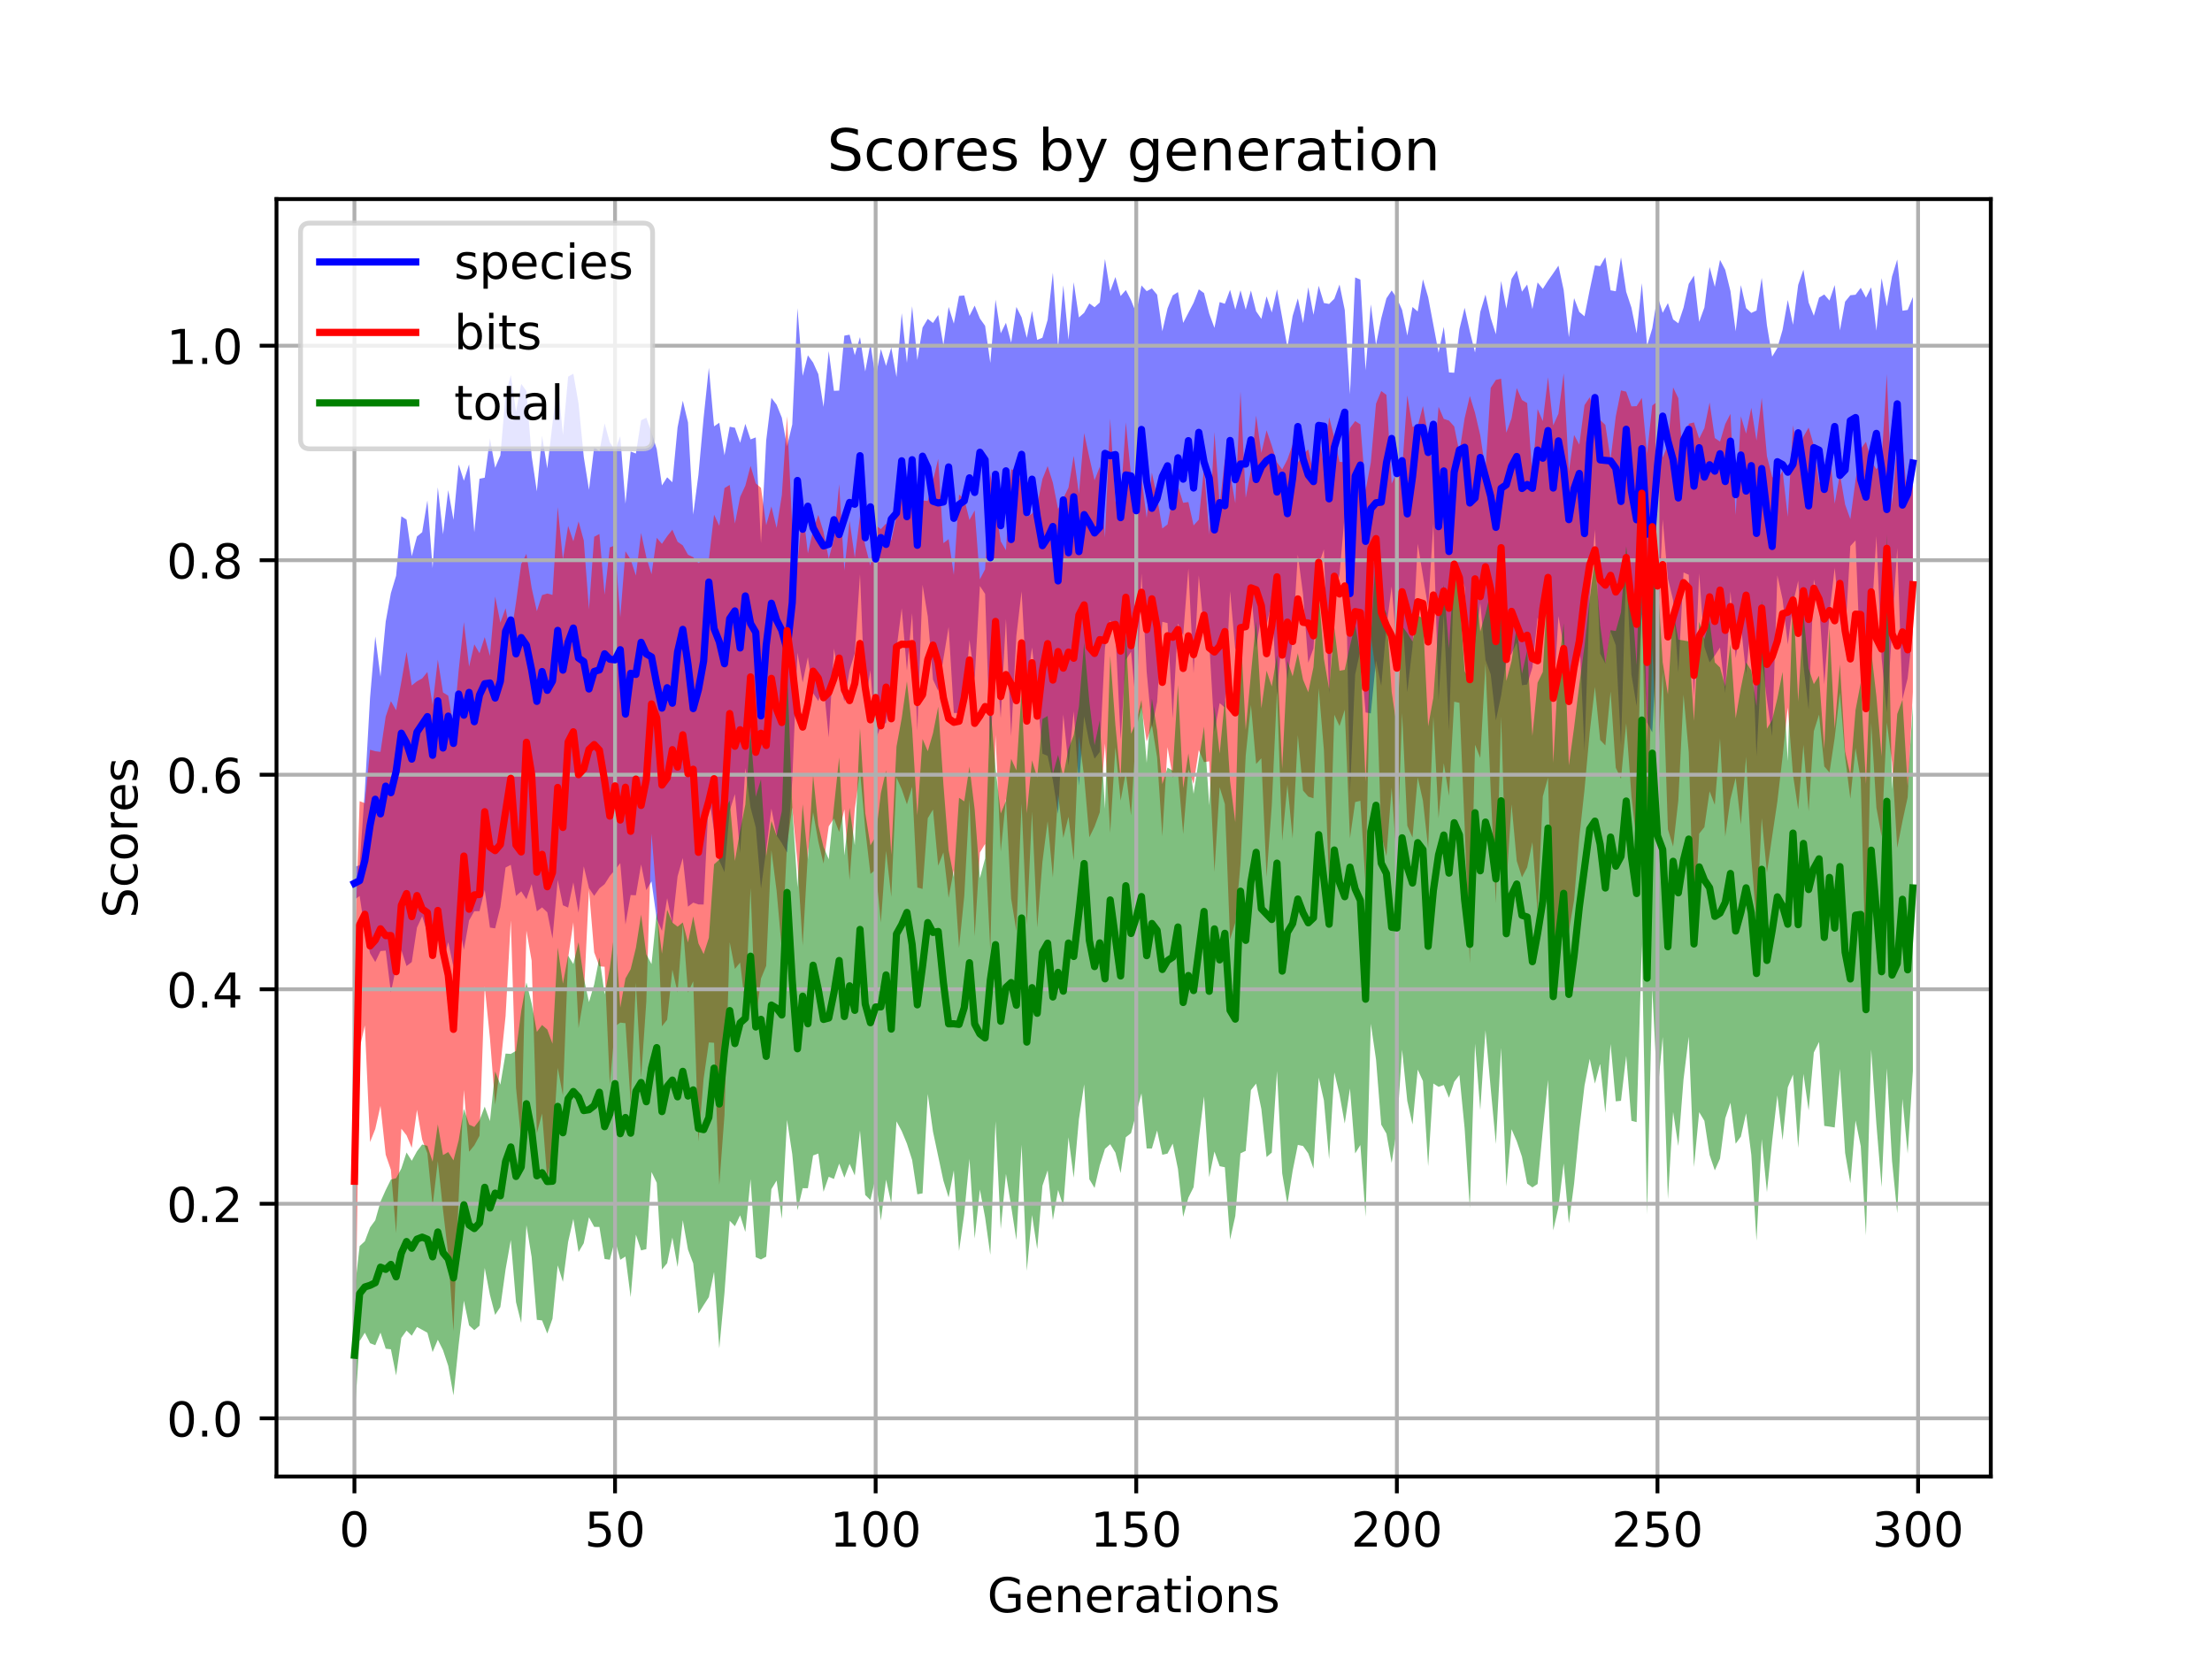 <?xml version="1.0" encoding="utf-8" standalone="no"?>
<!DOCTYPE svg PUBLIC "-//W3C//DTD SVG 1.1//EN"
  "http://www.w3.org/Graphics/SVG/1.1/DTD/svg11.dtd">
<!-- Created with matplotlib (https://matplotlib.org/) -->
<svg height="345.6pt" version="1.1" viewBox="0 0 460.8 345.6" width="460.8pt" xmlns="http://www.w3.org/2000/svg" xmlns:xlink="http://www.w3.org/1999/xlink">
 <defs>
  <style type="text/css">
*{stroke-linecap:butt;stroke-linejoin:round;}
  </style>
 </defs>
 <g id="figure_1">
  <g id="patch_1">
   <path d="M 0 345.6 
L 460.8 345.6 
L 460.8 0 
L 0 0 
z
" style="fill:#ffffff;"/>
  </g>
  <g id="axes_1">
   <g id="patch_2">
    <path d="M 57.6 307.584 
L 414.72 307.584 
L 414.72 41.472 
L 57.6 41.472 
z
" style="fill:#ffffff;"/>
   </g>
   <g id="PolyCollection_1">
    <path clip-path="url(#pe40dc0001a)" d="M 73.833 180.579 
L 73.833 187.43 
L 74.919 186.653 
L 76.004 193.868 
L 77.09 198.589 
L 78.176 200.406 
L 79.262 198.123 
L 80.348 198.026 
L 81.433 206.727 
L 82.519 201.46 
L 83.605 197.928 
L 84.691 201.252 
L 85.777 200.406 
L 86.862 193.236 
L 87.948 190.877 
L 89.034 194.3 
L 90.12 196.341 
L 91.206 190.466 
L 92.291 200.347 
L 93.377 196.255 
L 94.463 201.452 
L 95.549 192.386 
L 96.635 197.832 
L 97.72 191.751 
L 98.806 189.822 
L 99.892 189.816 
L 100.978 185.365 
L 102.064 193.231 
L 103.149 193.396 
L 104.235 188.967 
L 105.321 180.729 
L 106.407 180.157 
L 107.493 186.658 
L 108.578 185.682 
L 109.664 187.321 
L 110.75 184.163 
L 111.836 189.85 
L 112.922 189.025 
L 114.007 190.051 
L 115.093 195.517 
L 116.179 183.331 
L 117.265 188.583 
L 118.351 189.069 
L 119.436 183.823 
L 120.522 190.129 
L 121.608 180.475 
L 122.694 185.012 
L 123.78 186.631 
L 124.865 185.063 
L 125.951 184.191 
L 127.037 182.475 
L 128.123 181.219 
L 129.209 179.802 
L 130.294 192.589 
L 131.38 186.455 
L 132.466 186.508 
L 133.552 180.071 
L 134.638 185.439 
L 135.723 183.606 
L 136.809 191.451 
L 137.895 193.903 
L 138.981 187.105 
L 140.067 192.518 
L 141.152 182.565 
L 142.238 178.741 
L 143.324 188.873 
L 144.41 188.034 
L 145.496 188.41 
L 146.581 188.432 
L 147.667 165.898 
L 148.753 173.06 
L 149.839 179.306 
L 150.925 181.686 
L 152.01 168.855 
L 153.096 165.427 
L 154.182 177.705 
L 155.268 159.999 
L 156.354 168.235 
L 157.439 172.374 
L 158.525 185.122 
L 159.611 177.079 
L 160.697 168.449 
L 161.783 174.049 
L 162.868 175.651 
L 163.954 177.603 
L 165.04 162.663 
L 166.126 135.978 
L 167.212 142.187 
L 168.297 136.885 
L 169.383 144.396 
L 170.469 146.043 
L 171.555 142.678 
L 172.641 153.628 
L 173.726 135.107 
L 174.812 141.355 
L 175.898 146.157 
L 176.984 139.61 
L 178.07 136.074 
L 179.155 119.648 
L 180.241 146.667 
L 181.327 139.615 
L 182.413 154.097 
L 183.499 151.259 
L 184.584 150.587 
L 185.67 143.892 
L 186.756 135.223 
L 187.842 126.736 
L 188.928 139.704 
L 190.013 127.738 
L 191.099 152.183 
L 192.185 121.829 
L 193.271 128.401 
L 194.357 141.55 
L 195.442 143.932 
L 196.528 137.227 
L 197.614 130.618 
L 198.7 148.524 
L 199.786 148.544 
L 200.871 147.157 
L 201.957 133.295 
L 203.043 141.504 
L 204.129 122.082 
L 205.215 123.721 
L 206.3 156.772 
L 207.386 135.166 
L 208.472 149.589 
L 209.558 128.924 
L 210.644 153.38 
L 211.729 132.468 
L 212.815 123.172 
L 213.901 143.178 
L 214.987 134.873 
L 216.073 144.38 
L 217.158 157.005 
L 218.244 157.472 
L 219.33 162.552 
L 220.416 169.531 
L 221.502 148.842 
L 222.587 159.516 
L 223.673 148.179 
L 224.759 163.699 
L 225.845 149.239 
L 226.931 154.76 
L 228.016 158.048 
L 229.102 156.667 
L 230.188 134.931 
L 231.274 129.207 
L 232.36 131.695 
L 233.445 153.997 
L 234.531 137.446 
L 235.617 135.756 
L 236.703 147.548 
L 237.789 119.467 
L 238.875 139.981 
L 239.96 151.687 
L 241.046 146.211 
L 242.132 129.536 
L 243.218 129.803 
L 244.304 149.624 
L 245.389 129.885 
L 246.475 132.359 
L 247.561 118.423 
L 248.647 140.245 
L 249.733 119.879 
L 250.818 131.414 
L 251.904 133.883 
L 252.99 152.501 
L 254.076 146.468 
L 255.162 147.405 
L 256.247 123.144 
L 257.333 135.38 
L 258.419 132.834 
L 259.505 128.835 
L 260.591 122.747 
L 261.676 134.938 
L 262.762 128.118 
L 263.848 130.198 
L 264.934 125.362 
L 266.02 144.732 
L 267.105 131.779 
L 268.191 141.629 
L 269.277 133.384 
L 270.363 115.556 
L 271.449 123.804 
L 272.534 138.073 
L 273.62 135.067 
L 274.706 117.695 
L 275.792 114.45 
L 276.878 144.521 
L 277.963 124.153 
L 279.049 119.624 
L 280.135 107.16 
L 281.221 165.188 
L 282.307 140.524 
L 283.392 135.497 
L 284.478 148.413 
L 285.564 148.612 
L 286.65 137.605 
L 287.736 142.896 
L 288.821 130.69 
L 289.907 122.16 
L 290.993 135.232 
L 292.079 127.377 
L 293.165 144.203 
L 294.25 134.74 
L 295.336 113.277 
L 296.422 119.947 
L 297.508 126.625 
L 298.594 109.09 
L 299.679 145.928 
L 300.765 128.126 
L 301.851 152.195 
L 302.937 119.029 
L 304.023 118.894 
L 305.108 122.246 
L 306.194 140.511 
L 307.28 134.025 
L 308.366 125.608 
L 309.452 137.473 
L 310.537 140.481 
L 311.623 150.076 
L 312.709 144.913 
L 313.795 137.666 
L 314.881 136.183 
L 315.966 133.852 
L 317.052 142.754 
L 318.138 142.597 
L 319.224 139.069 
L 320.31 128.685 
L 321.395 130.721 
L 322.481 120.919 
L 323.567 146.403 
L 324.653 128.345 
L 325.739 134.713 
L 326.824 146.254 
L 327.91 141.433 
L 328.996 132.272 
L 330.082 156.428 
L 331.168 124.16 
L 332.253 110.34 
L 333.339 136.155 
L 334.425 138.266 
L 335.511 131.559 
L 336.597 134.426 
L 337.682 155.313 
L 338.768 118.054 
L 339.854 140.514 
L 340.94 147.098 
L 342.026 127.923 
L 343.111 150.521 
L 344.197 152.55 
L 345.283 132.566 
L 346.369 108.203 
L 347.455 120.542 
L 348.54 125.036 
L 349.626 140.121 
L 350.712 119.26 
L 351.798 119.733 
L 352.884 145.167 
L 353.969 119.476 
L 355.055 134.738 
L 356.141 138.003 
L 357.227 136.553 
L 358.313 134.892 
L 359.398 144.403 
L 360.484 123.159 
L 361.57 137.082 
L 362.656 130.169 
L 363.742 140.428 
L 364.827 128.799 
L 365.913 157.562 
L 366.999 137.355 
L 368.085 145.755 
L 369.171 153.386 
L 370.256 119.875 
L 371.342 124.857 
L 372.428 134.253 
L 373.514 125.79 
L 374.6 120.975 
L 375.685 138.616 
L 376.771 147.762 
L 377.857 120.724 
L 378.943 125.528 
L 380.029 142.578 
L 381.114 127.766 
L 382.2 118.307 
L 383.286 129.247 
L 384.372 132.944 
L 385.458 113.763 
L 386.543 112.569 
L 387.629 139.936 
L 388.715 145.132 
L 389.801 130.54 
L 390.887 111.675 
L 391.972 137.035 
L 393.058 148.453 
L 394.144 131.268 
L 395.23 114.2 
L 396.316 145.698 
L 397.401 141.29 
L 398.487 131.05 
L 398.487 61.868 
L 398.487 61.868 
L 397.401 64.564 
L 396.316 64.734 
L 395.23 54.058 
L 394.144 57.597 
L 393.058 63.831 
L 391.972 57.936 
L 390.887 68.892 
L 389.801 59.846 
L 388.715 62.006 
L 387.629 59.962 
L 386.543 61.396 
L 385.458 61.505 
L 384.372 62.842 
L 383.286 68.834 
L 382.2 59.382 
L 381.114 62.623 
L 380.029 61.342 
L 378.943 62.012 
L 377.857 65.78 
L 376.771 63.019 
L 375.685 56.175 
L 374.6 59.337 
L 373.514 67.657 
L 372.428 62.488 
L 371.342 68.708 
L 370.256 72.491 
L 369.171 74.29 
L 368.085 67.755 
L 366.999 57.871 
L 365.913 64.685 
L 364.827 65.188 
L 363.742 64.182 
L 362.656 59.392 
L 361.57 69.022 
L 360.484 60.636 
L 359.398 56.21 
L 358.313 54.143 
L 357.227 59.744 
L 356.141 55.624 
L 355.055 64.048 
L 353.969 67.057 
L 352.884 57.402 
L 351.798 59.144 
L 350.712 64.088 
L 349.626 67.345 
L 348.54 66.54 
L 347.455 63.141 
L 346.369 65.175 
L 345.283 61.616 
L 344.197 68.407 
L 343.111 72.035 
L 342.026 58.984 
L 340.94 69.451 
L 339.854 64.077 
L 338.768 60.793 
L 337.682 53.613 
L 336.597 60.672 
L 335.511 60.474 
L 334.425 53.568 
L 333.339 55.447 
L 332.253 55.287 
L 331.168 60.378 
L 330.082 65.892 
L 328.996 64.971 
L 327.91 62.109 
L 326.824 70.243 
L 325.739 60.41 
L 324.653 55.337 
L 323.567 56.93 
L 322.481 58.473 
L 321.395 60.188 
L 320.31 58.828 
L 319.224 64.379 
L 318.138 59.268 
L 317.052 60.77 
L 315.966 56.343 
L 314.881 58.097 
L 313.795 64.288 
L 312.709 58.529 
L 311.623 69.639 
L 310.537 66.221 
L 309.452 61.365 
L 308.366 64.994 
L 307.28 73.436 
L 306.194 69.053 
L 305.108 64.119 
L 304.023 68.568 
L 302.937 77.651 
L 301.851 77.581 
L 300.765 68.083 
L 299.679 73.495 
L 298.594 67.674 
L 297.508 61.895 
L 296.422 58.184 
L 295.336 64.893 
L 294.25 63.948 
L 293.165 69.909 
L 292.079 64.559 
L 290.993 62.087 
L 289.907 60.517 
L 288.821 62.147 
L 287.736 66.324 
L 286.65 71.869 
L 285.564 63.388 
L 284.478 77.139 
L 283.392 58.247 
L 282.307 57.791 
L 281.221 82.132 
L 280.135 64.571 
L 279.049 59.27 
L 277.963 62.237 
L 276.878 63.319 
L 275.792 63.116 
L 274.706 59.54 
L 273.62 65.589 
L 272.534 59.846 
L 271.449 67.311 
L 270.363 62.151 
L 269.277 65.825 
L 268.191 72.379 
L 267.105 66.204 
L 266.02 60.273 
L 264.934 65.087 
L 263.848 61.733 
L 262.762 66.431 
L 261.676 64.846 
L 260.591 60.514 
L 259.505 64.501 
L 258.419 60.475 
L 257.333 64.48 
L 256.247 60.372 
L 255.162 63.282 
L 254.076 62.93 
L 252.99 68.3 
L 251.904 65.339 
L 250.818 61.053 
L 249.733 60.266 
L 248.647 63.076 
L 247.561 65.17 
L 246.475 67.271 
L 245.389 60.846 
L 244.304 61.536 
L 243.218 64.261 
L 242.132 69.009 
L 241.046 61.387 
L 239.96 60.086 
L 238.875 60.658 
L 237.789 59.466 
L 236.703 65.246 
L 235.617 62.534 
L 234.531 60.422 
L 233.445 61.671 
L 232.36 57.708 
L 231.274 60.681 
L 230.188 53.96 
L 229.102 63.009 
L 228.016 64.004 
L 226.931 63.205 
L 225.845 65.164 
L 224.759 66.128 
L 223.673 58.793 
L 222.587 70.772 
L 221.502 59.445 
L 220.416 72.503 
L 219.33 56.805 
L 218.244 66.623 
L 217.158 70.345 
L 216.073 70.815 
L 214.987 64.77 
L 213.901 70.396 
L 212.815 66.116 
L 211.729 63.944 
L 210.644 71.391 
L 209.558 67.246 
L 208.472 69.437 
L 207.386 62.421 
L 206.3 75.622 
L 205.215 67.878 
L 204.129 66.35 
L 203.043 63.668 
L 201.957 65.799 
L 200.871 61.551 
L 199.786 61.646 
L 198.7 67.424 
L 197.614 63.931 
L 196.528 71.916 
L 195.442 65.62 
L 194.357 67.286 
L 193.271 66.428 
L 192.185 68.238 
L 191.099 75.001 
L 190.013 63.797 
L 188.928 75.581 
L 187.842 65.246 
L 186.756 78.53 
L 185.67 72.375 
L 184.584 76.227 
L 183.499 72.713 
L 182.413 78.82 
L 181.327 71.553 
L 180.241 77.385 
L 179.155 70.213 
L 178.07 74.001 
L 176.984 69.725 
L 175.898 69.919 
L 174.812 81.365 
L 173.726 81.416 
L 172.641 73.135 
L 171.555 84.77 
L 170.469 77.932 
L 169.383 75.524 
L 168.297 74.02 
L 167.212 78.309 
L 166.126 64.201 
L 165.04 88.425 
L 163.954 92.98 
L 162.868 87.003 
L 161.783 84.298 
L 160.697 82.881 
L 159.611 91.77 
L 158.525 113.143 
L 157.439 91.119 
L 156.354 91.535 
L 155.268 88.292 
L 154.182 92.25 
L 153.096 89.108 
L 152.01 88.897 
L 150.925 94.849 
L 149.839 88.069 
L 148.753 88.816 
L 147.667 76.609 
L 146.581 86.993 
L 145.496 98.914 
L 144.41 107.195 
L 143.324 88.007 
L 142.238 83.481 
L 141.152 89.029 
L 140.067 100.463 
L 138.981 99.428 
L 137.895 101.121 
L 136.809 93.55 
L 135.723 90.082 
L 134.638 87.023 
L 133.552 87.551 
L 132.466 94.483 
L 131.38 94.064 
L 130.294 104.925 
L 129.209 90.885 
L 128.123 93.707 
L 127.037 92.171 
L 125.951 88.208 
L 124.865 94.039 
L 123.78 93.122 
L 122.694 102.045 
L 121.608 95.179 
L 120.522 84.057 
L 119.436 77.849 
L 118.351 78.464 
L 117.265 90.621 
L 116.179 79.312 
L 115.093 88.232 
L 114.007 97.58 
L 112.922 90.766 
L 111.836 102.365 
L 110.75 94.977 
L 109.664 81.451 
L 108.578 79.961 
L 107.493 85.778 
L 106.407 78.145 
L 105.321 82.272 
L 104.235 94.871 
L 103.149 97.44 
L 102.064 91.323 
L 100.978 99.508 
L 99.892 99.73 
L 98.806 110.872 
L 97.72 96.736 
L 96.635 100.142 
L 95.549 96.765 
L 94.463 108.294 
L 93.377 102.101 
L 92.291 111.302 
L 91.206 101.531 
L 90.12 118.334 
L 89.034 104.261 
L 87.948 110.864 
L 86.862 111.761 
L 85.777 115.865 
L 84.691 108.252 
L 83.605 107.554 
L 82.519 119.932 
L 81.433 123.538 
L 80.348 129.507 
L 79.262 140.966 
L 78.176 132.592 
L 77.09 145.338 
L 76.004 164.654 
L 74.919 180.232 
L 73.833 180.579 
z
" style="fill:#0000ff;fill-opacity:0.5;"/>
   </g>
   <g id="PolyCollection_2">
    <path clip-path="url(#pe40dc0001a)" d="M 73.833 199.916 
L 73.833 292.229 
L 74.919 218.404 
L 76.004 213.614 
L 77.09 237.925 
L 78.176 235.189 
L 79.262 230.355 
L 80.348 240.547 
L 81.433 243.713 
L 82.519 256.889 
L 83.605 235.128 
L 84.691 236.511 
L 85.777 239.109 
L 86.862 231.2 
L 87.948 237.4 
L 89.034 240.247 
L 90.12 251.255 
L 91.206 241.903 
L 92.291 252.094 
L 93.377 261.378 
L 94.463 277.355 
L 95.549 249.471 
L 96.635 227.056 
L 97.72 239.935 
L 98.806 238.614 
L 99.892 236.597 
L 100.978 205.475 
L 102.064 216.269 
L 103.149 230.135 
L 104.235 222.156 
L 105.321 211.652 
L 106.407 191.698 
L 107.493 226.573 
L 108.578 237.471 
L 109.664 193.875 
L 110.75 200.136 
L 111.836 236.083 
L 112.922 231.969 
L 114.007 245.809 
L 115.093 239.615 
L 116.179 222.443 
L 117.265 228.211 
L 118.351 199.561 
L 119.436 192.135 
L 120.522 214.153 
L 121.608 207.813 
L 122.694 185.34 
L 123.78 198.393 
L 124.865 201.301 
L 125.951 201.393 
L 127.037 225.995 
L 128.123 213.809 
L 129.209 213.027 
L 130.294 213.15 
L 131.38 229.782 
L 132.466 204.697 
L 133.552 224.555 
L 134.638 208.701 
L 135.723 173.66 
L 136.809 187.13 
L 137.895 213.802 
L 138.981 212.421 
L 140.067 202 
L 141.152 206.749 
L 142.238 192.518 
L 143.324 206.779 
L 144.41 204.42 
L 145.496 237.813 
L 146.581 224.708 
L 147.667 217.161 
L 148.753 217.233 
L 149.839 246.848 
L 150.925 232.285 
L 152.01 196.28 
L 153.096 201.847 
L 154.182 200.512 
L 155.268 209.742 
L 156.354 184.977 
L 157.439 212.741 
L 158.525 203.866 
L 159.611 201.198 
L 160.697 177.129 
L 161.783 185.611 
L 162.868 197.878 
L 163.954 176.035 
L 165.04 168.206 
L 166.126 179.662 
L 167.212 197.007 
L 168.297 177.802 
L 169.383 169.19 
L 170.469 175.317 
L 171.555 179.907 
L 172.641 172.143 
L 173.726 170.497 
L 174.812 173.312 
L 175.898 168.6 
L 176.984 183.372 
L 178.07 168.565 
L 179.155 160.611 
L 180.241 172.747 
L 181.327 182.06 
L 182.413 181.172 
L 183.499 192.194 
L 184.584 177.23 
L 185.67 186.824 
L 186.756 161.963 
L 187.842 164.42 
L 188.928 167.563 
L 190.013 163.921 
L 191.099 184.885 
L 192.185 185.182 
L 193.271 170.46 
L 194.357 168.645 
L 195.442 180.362 
L 196.528 177.573 
L 197.614 187.042 
L 198.7 181.18 
L 199.786 197.466 
L 200.871 186.71 
L 201.957 166.634 
L 203.043 195.064 
L 204.129 177.6 
L 205.215 175.793 
L 206.3 198.111 
L 207.386 153.121 
L 208.472 177.443 
L 209.558 166.42 
L 210.644 187.223 
L 211.729 193.942 
L 212.815 167.403 
L 213.901 192.751 
L 214.987 169.096 
L 216.073 193.217 
L 217.158 179.538 
L 218.244 171.079 
L 219.33 182.804 
L 220.416 165.432 
L 221.502 174.564 
L 222.587 170.13 
L 223.673 179.291 
L 224.759 153.375 
L 225.845 161.793 
L 226.931 174.436 
L 228.016 172.2 
L 229.102 169.233 
L 230.188 154.892 
L 231.274 173.518 
L 232.36 155.671 
L 233.445 166.804 
L 234.531 160.869 
L 235.617 169.882 
L 236.703 151.827 
L 237.789 147.263 
L 238.875 154.464 
L 239.96 151.045 
L 241.046 157.752 
L 242.132 174.215 
L 243.218 155.627 
L 244.304 161.925 
L 245.389 160.953 
L 246.475 173.759 
L 247.561 160.322 
L 248.647 163.3 
L 249.733 156.248 
L 250.818 158.759 
L 251.904 158.6 
L 252.99 181.659 
L 254.076 164.001 
L 255.162 167.518 
L 256.247 195.725 
L 257.333 192.184 
L 258.419 179.976 
L 259.505 157.397 
L 260.591 146.853 
L 261.676 159.16 
L 262.762 157.96 
L 263.848 182.717 
L 264.934 167.857 
L 266.02 144.004 
L 267.105 175.159 
L 268.191 163.478 
L 269.277 174.66 
L 270.363 153.132 
L 271.449 164.678 
L 272.534 165.948 
L 273.62 166.303 
L 274.706 143.383 
L 275.792 156.255 
L 276.878 184.077 
L 277.963 148.898 
L 279.049 151.263 
L 280.135 147.863 
L 281.221 174.654 
L 282.307 167.085 
L 283.392 166.824 
L 284.478 184.503 
L 285.564 132.341 
L 286.65 140.299 
L 287.736 173.732 
L 288.821 178.381 
L 289.907 164.095 
L 290.993 179.998 
L 292.079 148.528 
L 293.165 172.011 
L 294.25 174.474 
L 295.336 161.946 
L 296.422 166.821 
L 297.508 176.705 
L 298.594 149.328 
L 299.679 170.458 
L 300.765 158.975 
L 301.851 165.805 
L 302.937 146.183 
L 304.023 146.409 
L 305.108 172.067 
L 306.194 200.705 
L 307.28 155.145 
L 308.366 157.901 
L 309.452 138.261 
L 310.537 164.657 
L 311.623 188.18 
L 312.709 149.29 
L 313.795 184.608 
L 314.881 167.579 
L 315.966 179.352 
L 317.052 182.77 
L 318.138 180.694 
L 319.224 175.433 
L 320.31 190.069 
L 321.395 165.929 
L 322.481 161.985 
L 323.567 202.327 
L 324.653 194.135 
L 325.739 192.442 
L 326.824 194.051 
L 327.91 187.474 
L 328.996 174.515 
L 330.082 164.49 
L 331.168 152.534 
L 332.253 143.1 
L 333.339 154.151 
L 334.425 155.29 
L 335.511 144.055 
L 336.597 159.933 
L 337.682 162.239 
L 338.768 150.688 
L 339.854 165.796 
L 340.94 175.515 
L 342.026 122.607 
L 343.111 181.528 
L 344.197 134.949 
L 345.283 160.55 
L 346.369 139.913 
L 347.455 172.737 
L 348.54 176.368 
L 349.626 166.765 
L 350.712 144.723 
L 351.798 156.752 
L 352.884 193.399 
L 353.969 173.675 
L 355.055 172.303 
L 356.141 164.834 
L 357.227 167.67 
L 358.313 153.866 
L 359.398 174.293 
L 360.484 166.501 
L 361.57 162.019 
L 362.656 171.781 
L 363.742 157.638 
L 364.827 178.74 
L 365.913 192.319 
L 366.999 170.439 
L 368.085 181.793 
L 369.171 174.248 
L 370.256 167.011 
L 371.342 157.621 
L 372.428 147.383 
L 373.514 161.389 
L 374.6 168.659 
L 375.685 155.144 
L 376.771 169.026 
L 377.857 152.317 
L 378.943 148.871 
L 380.029 159.664 
L 381.114 160.922 
L 382.2 153.714 
L 383.286 144.295 
L 384.372 157.655 
L 385.458 166.411 
L 386.543 155.842 
L 387.629 162.49 
L 388.715 203.248 
L 389.801 150.597 
L 390.887 168.26 
L 391.972 174.265 
L 393.058 150.521 
L 394.144 158.829 
L 395.23 176.634 
L 396.316 171.096 
L 397.401 166.097 
L 398.487 144.16 
L 398.487 99.433 
L 398.487 99.433 
L 397.401 104.65 
L 396.316 92.177 
L 395.23 92.538 
L 394.144 105.141 
L 393.058 77.928 
L 391.972 96.15 
L 390.887 97.78 
L 389.801 96 
L 388.715 92.023 
L 387.629 93.521 
L 386.543 100.033 
L 385.458 108.132 
L 384.372 105.099 
L 383.286 98.752 
L 382.2 104.928 
L 381.114 93.43 
L 380.029 98.288 
L 378.943 100.671 
L 377.857 92.782 
L 376.771 89.062 
L 375.685 90.985 
L 374.6 95.235 
L 373.514 88.596 
L 372.428 107.667 
L 371.342 98.059 
L 370.256 100.101 
L 369.171 99.342 
L 368.085 95.006 
L 366.999 82.892 
L 365.913 91.775 
L 364.827 84.95 
L 363.742 90.33 
L 362.656 86.708 
L 361.57 107.298 
L 360.484 86.208 
L 359.398 88.341 
L 358.313 91.991 
L 357.227 91.244 
L 356.141 83.824 
L 355.055 89.183 
L 353.969 91.351 
L 352.884 87.996 
L 351.798 88.27 
L 350.712 98.01 
L 349.626 82.948 
L 348.54 80.699 
L 347.455 92.622 
L 346.369 95.337 
L 345.283 83.622 
L 344.197 84.485 
L 343.111 94.48 
L 342.026 82.892 
L 340.94 84.608 
L 339.854 84.658 
L 338.768 81.592 
L 337.682 81.328 
L 336.597 86.723 
L 335.511 95.647 
L 334.425 88.515 
L 333.339 87.492 
L 332.253 85.979 
L 331.168 82.759 
L 330.082 84.397 
L 328.996 92.623 
L 327.91 90.602 
L 326.824 98.223 
L 325.739 77.769 
L 324.653 86.171 
L 323.567 88.611 
L 322.481 78.586 
L 321.395 87.733 
L 320.31 85.215 
L 319.224 98.949 
L 318.138 83.967 
L 317.052 83.321 
L 315.966 80.848 
L 314.881 87.139 
L 313.795 90.148 
L 312.709 78.887 
L 311.623 79.136 
L 310.537 80.808 
L 309.452 97.883 
L 308.366 90.679 
L 307.28 86.021 
L 306.194 82.487 
L 305.108 87.137 
L 304.023 94.221 
L 302.937 88.838 
L 301.851 87.619 
L 300.765 87.256 
L 299.679 84.73 
L 298.594 98.572 
L 297.508 90.739 
L 296.422 84.577 
L 295.336 88.754 
L 294.25 88.918 
L 293.165 82.358 
L 292.079 98.009 
L 290.993 98.384 
L 289.907 100.753 
L 288.821 82.261 
L 287.736 81.454 
L 286.65 84.098 
L 285.564 96.338 
L 284.478 102.171 
L 283.392 88.405 
L 282.307 87.718 
L 281.221 89.164 
L 280.135 96.257 
L 279.049 96.22 
L 277.963 91.17 
L 276.878 86.899 
L 275.792 96.965 
L 274.706 90.889 
L 273.62 98.605 
L 272.534 93.622 
L 271.449 94.603 
L 270.363 96.393 
L 269.277 92.605 
L 268.191 95.709 
L 267.105 97.792 
L 266.02 96.311 
L 264.934 92.828 
L 263.848 89.639 
L 262.762 94.358 
L 261.676 86.561 
L 260.591 98.059 
L 259.505 103.696 
L 258.419 81.517 
L 257.333 104.824 
L 256.247 98.55 
L 255.162 95.61 
L 254.076 105.154 
L 252.99 89.99 
L 251.904 111.338 
L 250.818 97.517 
L 249.733 108.251 
L 248.647 109.456 
L 247.561 104.585 
L 246.475 104.743 
L 245.389 101.315 
L 244.304 103.603 
L 243.218 109.247 
L 242.132 110.084 
L 241.046 103.656 
L 239.96 98.446 
L 238.875 107.881 
L 237.789 99.496 
L 236.703 103.87 
L 235.617 99.129 
L 234.531 87.967 
L 233.445 104.462 
L 232.36 104.478 
L 231.274 87.185 
L 230.188 111.973 
L 229.102 97.249 
L 228.016 100.045 
L 226.931 95.298 
L 225.845 90.218 
L 224.759 102.841 
L 223.673 94.954 
L 222.587 101.57 
L 221.502 103.81 
L 220.416 106.03 
L 219.33 100.541 
L 218.244 97.089 
L 217.158 99.789 
L 216.073 105.169 
L 214.987 107.022 
L 213.901 107.695 
L 212.815 100.441 
L 211.729 97.992 
L 210.644 97.791 
L 209.558 114.627 
L 208.472 112.763 
L 207.386 105.785 
L 206.3 98.701 
L 205.215 118.584 
L 204.129 120.676 
L 203.043 106.328 
L 201.957 108.326 
L 200.871 103.922 
L 199.786 103.024 
L 198.7 119.751 
L 197.614 112.306 
L 196.528 113.153 
L 195.442 95.594 
L 194.357 100.119 
L 193.271 104.356 
L 192.185 104.266 
L 191.099 107.815 
L 190.013 104.221 
L 188.928 100.954 
L 187.842 103.943 
L 186.756 107.532 
L 185.67 112.652 
L 184.584 109.044 
L 183.499 110.219 
L 182.413 109.426 
L 181.327 117.851 
L 180.241 113.671 
L 179.155 107.489 
L 178.07 116.16 
L 176.984 108.519 
L 175.898 118.831 
L 174.812 100.865 
L 173.726 112.236 
L 172.641 116.403 
L 171.555 110.801 
L 170.469 107.254 
L 169.383 110.452 
L 168.297 115.264 
L 167.212 105.934 
L 166.126 117.405 
L 165.04 109.733 
L 163.954 86.702 
L 162.868 103.155 
L 161.783 109.992 
L 160.697 105.501 
L 159.611 109.403 
L 158.525 101.629 
L 157.439 100.696 
L 156.354 97.049 
L 155.268 101.175 
L 154.182 103.518 
L 153.096 109.07 
L 152.01 101.017 
L 150.925 101.683 
L 149.839 109.517 
L 148.753 107.219 
L 147.667 116.501 
L 146.581 116.615 
L 145.496 117.299 
L 144.41 116.073 
L 143.324 115.561 
L 142.238 113.623 
L 141.152 112.851 
L 140.067 110.339 
L 138.981 111.707 
L 137.895 113.288 
L 136.809 112.039 
L 135.723 119.61 
L 134.638 116.073 
L 133.552 111.022 
L 132.466 119.899 
L 131.38 116.563 
L 130.294 114.842 
L 129.209 128.628 
L 128.123 113.604 
L 127.037 114.025 
L 125.951 123.884 
L 124.865 111.242 
L 123.78 111.818 
L 122.694 126.922 
L 121.608 112.578 
L 120.522 108.613 
L 119.436 112.755 
L 118.351 109.551 
L 117.265 116.542 
L 116.179 105.635 
L 115.093 123.926 
L 114.007 123.639 
L 112.922 123.97 
L 111.836 127.312 
L 110.75 122.46 
L 109.664 115.381 
L 108.578 117.48 
L 107.493 125.493 
L 106.407 132.584 
L 105.321 126.7 
L 104.235 129.705 
L 103.149 124.263 
L 102.064 136.665 
L 100.978 132.716 
L 99.892 136.077 
L 98.806 134.23 
L 97.72 138.876 
L 96.635 129.598 
L 95.549 139.64 
L 94.463 151.509 
L 93.377 144.92 
L 92.291 144.253 
L 91.206 137.419 
L 90.12 146.82 
L 89.034 139.986 
L 87.948 141.327 
L 86.862 141.925 
L 85.777 142.792 
L 84.691 135.788 
L 83.605 142.032 
L 82.519 147.953 
L 81.433 146.062 
L 80.348 149.271 
L 79.262 156.62 
L 78.176 156.493 
L 77.09 156.184 
L 76.004 167.308 
L 74.919 166.903 
L 73.833 199.916 
z
" style="fill:#ff0000;fill-opacity:0.5;"/>
   </g>
   <g id="PolyCollection_3">
    <path clip-path="url(#pe40dc0001a)" d="M 73.833 269.132 
L 73.833 295.488 
L 74.919 279.375 
L 76.004 277.626 
L 77.09 279.81 
L 78.176 280.232 
L 79.262 277.604 
L 80.348 280.954 
L 81.433 281.081 
L 82.519 286.543 
L 83.605 278.706 
L 84.691 277.189 
L 85.777 278.248 
L 86.862 276.444 
L 87.948 277.021 
L 89.034 277.636 
L 90.12 281.664 
L 91.206 279.081 
L 92.291 281.267 
L 93.377 284.536 
L 94.463 290.691 
L 95.549 280.139 
L 96.635 270.957 
L 97.72 276.101 
L 98.806 277.099 
L 99.892 276.167 
L 100.978 264.14 
L 102.064 269.752 
L 103.149 273.916 
L 104.235 272.275 
L 105.321 264.442 
L 106.407 258.322 
L 107.493 271.247 
L 108.578 275.597 
L 109.664 255.22 
L 110.75 261.865 
L 111.836 274.942 
L 112.922 275.07 
L 114.007 277.804 
L 115.093 274.707 
L 116.179 263.591 
L 117.265 267.043 
L 118.351 258.709 
L 119.436 253.922 
L 120.522 260.82 
L 121.608 258.985 
L 122.694 253.586 
L 123.78 255.581 
L 124.865 255.596 
L 125.951 262.269 
L 127.037 262.422 
L 128.123 258.293 
L 129.209 262.435 
L 130.294 261.758 
L 131.38 270.222 
L 132.466 257.191 
L 133.552 260.479 
L 134.638 260.22 
L 135.723 244.142 
L 136.809 246.389 
L 137.895 264.463 
L 138.981 263.146 
L 140.067 257.801 
L 141.152 263.94 
L 142.238 254.192 
L 143.324 260.322 
L 144.41 263.201 
L 145.496 273.633 
L 146.581 271.895 
L 147.667 270.206 
L 148.753 264.976 
L 149.839 280.897 
L 150.925 269.293 
L 152.01 254.301 
L 153.096 255.441 
L 154.182 253.165 
L 155.268 256.644 
L 156.354 245.621 
L 157.439 261.898 
L 158.525 262.37 
L 159.611 261.782 
L 160.697 247.725 
L 161.783 245.929 
L 162.868 253.915 
L 163.954 233.299 
L 165.04 240.439 
L 166.126 252.117 
L 167.212 247.522 
L 168.297 247.527 
L 169.383 240.704 
L 170.469 240.307 
L 171.555 248.278 
L 172.641 245.141 
L 173.726 245.602 
L 174.812 242.403 
L 175.898 245.332 
L 176.984 242.446 
L 178.07 244.869 
L 179.155 235.505 
L 180.241 248.937 
L 181.327 249.991 
L 182.413 245.301 
L 183.499 254.279 
L 184.584 245.736 
L 185.67 250.693 
L 186.756 233.601 
L 187.842 235.619 
L 188.928 238.238 
L 190.013 241.644 
L 191.099 248.797 
L 192.185 248.594 
L 193.271 227.882 
L 194.357 235.735 
L 195.442 240.855 
L 196.528 245.96 
L 197.614 249.447 
L 198.7 243.805 
L 199.786 260.616 
L 200.871 252.857 
L 201.957 241.412 
L 203.043 258 
L 204.129 247.811 
L 205.215 253.605 
L 206.3 261.419 
L 207.386 233.563 
L 208.472 256.023 
L 209.558 244.548 
L 210.644 251.31 
L 211.729 258.319 
L 212.815 238.476 
L 213.901 264.739 
L 214.987 253.108 
L 216.073 260.205 
L 217.158 247.017 
L 218.244 243.803 
L 219.33 254.159 
L 220.416 247.881 
L 221.502 251.289 
L 222.587 236.912 
L 223.673 245.351 
L 224.759 233.135 
L 225.845 225.892 
L 226.931 245.659 
L 228.016 247.474 
L 229.102 242.796 
L 230.188 239.336 
L 231.274 238.357 
L 232.36 240.123 
L 233.445 244.392 
L 234.531 236.908 
L 235.617 236.051 
L 236.703 231.934 
L 237.789 227.752 
L 238.875 239.246 
L 239.96 239.264 
L 241.046 235.505 
L 242.132 240.566 
L 243.218 240.307 
L 244.304 238.239 
L 245.389 243.518 
L 246.475 253.502 
L 247.561 249.503 
L 248.647 247.318 
L 249.733 237.202 
L 250.818 228.397 
L 251.904 245.24 
L 252.99 239.884 
L 254.076 242.938 
L 255.162 243.161 
L 256.247 258.23 
L 257.333 253.324 
L 258.419 240.264 
L 259.505 239.741 
L 260.591 227.093 
L 261.676 225.734 
L 262.762 231.028 
L 263.848 241.043 
L 264.934 240.109 
L 266.02 223.134 
L 267.105 244.429 
L 268.191 250.848 
L 269.277 243.919 
L 270.363 238.495 
L 271.449 238.736 
L 272.534 240.28 
L 273.62 243.452 
L 274.706 224.48 
L 275.792 229.221 
L 276.878 241.514 
L 277.963 223.417 
L 279.049 228.022 
L 280.135 234.063 
L 281.221 226.739 
L 282.307 240.279 
L 283.392 238.522 
L 284.478 253.472 
L 285.564 213.26 
L 286.65 220.719 
L 287.736 234.282 
L 288.821 236.161 
L 289.907 242.255 
L 290.993 235.152 
L 292.079 218.666 
L 293.165 229.356 
L 294.25 234.256 
L 295.336 222.815 
L 296.422 225.203 
L 297.508 242.965 
L 298.594 225.714 
L 299.679 226.408 
L 300.765 226.028 
L 301.851 228.69 
L 302.937 225.371 
L 304.023 223.949 
L 305.108 235.056 
L 306.194 251.666 
L 307.28 217.416 
L 308.366 231.237 
L 309.452 214.604 
L 310.537 226.711 
L 311.623 238.309 
L 312.709 218.236 
L 313.795 247.154 
L 314.881 235.24 
L 315.966 237.746 
L 317.052 240.986 
L 318.138 246.562 
L 319.224 247.359 
L 320.31 246.647 
L 321.395 235.478 
L 322.481 224.973 
L 323.567 256.314 
L 324.653 251.512 
L 325.739 242.368 
L 326.824 254.855 
L 327.91 246.576 
L 328.996 235.371 
L 330.082 226.166 
L 331.168 220.58 
L 332.253 225.734 
L 333.339 221.558 
L 334.425 231.836 
L 335.511 217.474 
L 336.597 229.435 
L 337.682 229.314 
L 338.768 219.943 
L 339.854 233.475 
L 340.94 233.764 
L 342.026 196.805 
L 343.111 252.987 
L 344.197 206 
L 345.283 227.744 
L 346.369 216.016 
L 347.455 249.78 
L 348.54 231.637 
L 349.626 238.742 
L 350.712 224.838 
L 351.798 215.969 
L 352.884 243.123 
L 353.969 231.673 
L 355.055 233.488 
L 356.141 240.6 
L 357.227 243.817 
L 358.313 241.364 
L 359.398 232.968 
L 360.484 229.722 
L 361.57 238.255 
L 362.656 236.773 
L 363.742 231.921 
L 364.827 240.564 
L 365.913 258.493 
L 366.999 237.286 
L 368.085 248.353 
L 369.171 237.724 
L 370.256 228.183 
L 371.342 237.52 
L 372.428 226.529 
L 373.514 223.857 
L 374.6 239.136 
L 375.685 223.702 
L 376.771 231.32 
L 377.857 219.253 
L 378.943 217.056 
L 380.029 234.541 
L 381.114 234.694 
L 382.2 234.872 
L 383.286 222.672 
L 384.372 240.165 
L 385.458 246.501 
L 386.543 233.405 
L 387.629 238.763 
L 388.715 257.35 
L 389.801 218.644 
L 390.887 234.194 
L 391.972 247.299 
L 393.058 222.532 
L 394.144 241.827 
L 395.23 252.738 
L 396.316 228.911 
L 397.401 240.332 
L 398.487 223.136 
L 398.487 146.814 
L 398.487 146.814 
L 397.401 163.736 
L 396.316 145.763 
L 395.23 148.75 
L 394.144 164.412 
L 393.058 111.334 
L 391.972 157.561 
L 390.887 145.026 
L 389.801 135.576 
L 388.715 163.317 
L 387.629 142.219 
L 386.543 147.91 
L 385.458 161.372 
L 384.372 156.548 
L 383.286 138.392 
L 382.2 151.805 
L 381.114 130.864 
L 380.029 156.018 
L 378.943 140.764 
L 377.857 142.525 
L 376.771 139.294 
L 375.685 127.708 
L 374.6 146.136 
L 373.514 123.237 
L 372.428 158.539 
L 371.342 139.963 
L 370.256 145.47 
L 369.171 150 
L 368.085 151.807 
L 366.999 124.901 
L 365.913 147.107 
L 364.827 139.703 
L 363.742 137.978 
L 362.656 143.29 
L 361.57 149.647 
L 360.484 134.202 
L 359.398 143.034 
L 358.313 139.056 
L 357.227 137.983 
L 356.141 129.274 
L 355.055 133.168 
L 353.969 129.518 
L 352.884 150.168 
L 351.798 133.628 
L 350.712 133.416 
L 349.626 133.251 
L 348.54 127.204 
L 347.455 144.661 
L 346.369 137.948 
L 345.283 120.449 
L 344.197 107.794 
L 343.111 154.554 
L 342.026 103.199 
L 340.94 138.51 
L 339.854 123.4 
L 338.768 113.796 
L 337.682 127.51 
L 336.597 131.45 
L 335.511 131.28 
L 334.425 138.14 
L 333.339 130.184 
L 332.253 116.38 
L 331.168 124.752 
L 330.082 134.616 
L 328.996 142.598 
L 327.91 151.567 
L 326.824 159.453 
L 325.739 129.829 
L 324.653 139.225 
L 323.567 158.914 
L 322.481 120.053 
L 321.395 139.962 
L 320.31 142.226 
L 319.224 153.312 
L 318.138 135.493 
L 317.052 140.354 
L 315.966 130.569 
L 314.881 137.724 
L 313.795 141.872 
L 312.709 115.4 
L 311.623 127.887 
L 310.537 123.243 
L 309.452 127.894 
L 308.366 131.562 
L 307.28 121.2 
L 306.194 141.787 
L 305.108 139.822 
L 304.023 123.876 
L 302.937 117.407 
L 301.851 135.08 
L 300.765 121.884 
L 299.679 129.729 
L 298.594 145.329 
L 297.508 151.295 
L 296.422 128.761 
L 295.336 128.264 
L 294.25 133.651 
L 293.165 131.886 
L 292.079 130.394 
L 290.993 151.474 
L 289.907 144.09 
L 288.821 127.763 
L 287.736 125.377 
L 286.65 114.781 
L 285.564 133.094 
L 284.478 162.828 
L 283.392 136.638 
L 282.307 130.08 
L 281.221 134.554 
L 280.135 139.539 
L 279.049 139.732 
L 277.963 130.725 
L 276.878 143.554 
L 275.792 137.23 
L 274.706 123.252 
L 273.62 138.96 
L 272.534 144.201 
L 271.449 141.583 
L 270.363 136.077 
L 269.277 140.894 
L 268.191 137.617 
L 267.105 160.175 
L 266.02 136.473 
L 264.934 142.992 
L 263.848 139.709 
L 262.762 147.554 
L 261.676 129.379 
L 260.591 140.406 
L 259.505 152.043 
L 258.419 131.039 
L 257.333 171.276 
L 256.247 162.718 
L 255.162 145.686 
L 254.076 156.992 
L 252.99 147.125 
L 251.904 167.765 
L 250.818 151.359 
L 249.733 158.285 
L 248.647 165.382 
L 247.561 156.939 
L 246.475 164.176 
L 245.389 142.699 
L 244.304 160.542 
L 243.218 159.905 
L 242.132 163.349 
L 241.046 152.117 
L 239.96 145.497 
L 238.875 158.923 
L 237.789 145.799 
L 236.703 150.35 
L 235.617 152.873 
L 234.531 132.123 
L 233.445 162.229 
L 232.36 151.048 
L 231.274 136.598 
L 230.188 168.485 
L 229.102 150.035 
L 228.016 155.24 
L 226.931 146.151 
L 225.845 133.894 
L 224.759 147.184 
L 223.673 153.15 
L 222.587 155.996 
L 221.502 161.665 
L 220.416 157.259 
L 219.33 161.221 
L 218.244 149.156 
L 217.158 149.772 
L 216.073 161.968 
L 214.987 158.391 
L 213.901 169.437 
L 212.815 143.987 
L 211.729 160.484 
L 210.644 158.07 
L 209.558 166.849 
L 208.472 169.47 
L 207.386 160.009 
L 206.3 146.99 
L 205.215 178.834 
L 204.129 182.943 
L 203.043 168.617 
L 201.957 159.694 
L 200.871 166.941 
L 199.786 166.18 
L 198.7 182.735 
L 197.614 177.119 
L 196.528 163.368 
L 195.442 147.226 
L 194.357 152.755 
L 193.271 156.496 
L 192.185 153.941 
L 191.099 169.852 
L 190.013 151.825 
L 188.928 141.926 
L 187.842 149.603 
L 186.756 155.527 
L 185.67 178.069 
L 184.584 160.452 
L 183.499 165.238 
L 182.413 174.243 
L 181.327 176.115 
L 180.241 169.329 
L 179.155 151.734 
L 178.07 176.079 
L 176.984 168.287 
L 175.898 178.195 
L 174.812 157.783 
L 173.726 168.042 
L 172.641 178.999 
L 171.555 176.45 
L 170.469 171.932 
L 169.383 161.448 
L 168.297 179.014 
L 167.212 167.527 
L 166.126 184.843 
L 165.04 168.047 
L 163.954 138.541 
L 162.868 168.973 
L 161.783 174.125 
L 160.697 171.026 
L 159.611 178.344 
L 158.525 162.332 
L 157.439 165.97 
L 156.354 152.777 
L 155.268 167.598 
L 154.182 173.018 
L 153.096 179.348 
L 152.01 166.748 
L 150.925 168.662 
L 149.839 179.072 
L 148.753 180.053 
L 147.667 195.355 
L 146.581 198.748 
L 145.496 196.525 
L 144.41 190.894 
L 143.324 196.327 
L 142.238 192.165 
L 141.152 193.041 
L 140.067 192.208 
L 138.981 189.518 
L 137.895 198.672 
L 136.809 190.085 
L 135.723 200.837 
L 134.638 198.803 
L 133.552 190.526 
L 132.466 197.465 
L 131.38 201.902 
L 130.294 203.829 
L 129.209 209.894 
L 128.123 193.172 
L 127.037 201.683 
L 125.951 207.148 
L 124.865 199.47 
L 123.78 205.077 
L 122.694 208.758 
L 121.608 203.716 
L 120.522 196.288 
L 119.436 200.837 
L 118.351 199.089 
L 117.265 204.903 
L 116.179 197.374 
L 115.093 217.438 
L 114.007 214.468 
L 112.922 213.525 
L 111.836 214.955 
L 110.75 209.059 
L 109.664 204.647 
L 108.578 210.623 
L 107.493 218.907 
L 106.407 219.548 
L 105.321 219.48 
L 104.235 225.948 
L 103.149 223.184 
L 102.064 233.553 
L 100.978 230.534 
L 99.892 233.369 
L 98.806 234.761 
L 97.72 234.277 
L 96.635 230.995 
L 95.549 237.543 
L 94.463 241.726 
L 93.377 239.99 
L 92.291 240.629 
L 91.206 234.209 
L 90.12 241.994 
L 89.034 238.692 
L 87.948 238.414 
L 86.862 239.834 
L 85.777 241.809 
L 84.691 240.085 
L 83.605 243.42 
L 82.519 245.44 
L 81.433 245.718 
L 80.348 247.914 
L 79.262 250.344 
L 78.176 254.202 
L 77.09 255.697 
L 76.004 258.571 
L 74.919 259.579 
L 73.833 269.132 
z
" style="fill:#008000;fill-opacity:0.5;"/>
   </g>
   <g id="matplotlib.axis_1">
    <g id="xtick_1">
     <g id="line2d_1">
      <path clip-path="url(#pe40dc0001a)" d="M 73.833 307.584 
L 73.833 41.472 
" style="fill:none;stroke:#b0b0b0;stroke-linecap:square;stroke-width:0.8;"/>
     </g>
     <g id="line2d_2">
      <defs>
       <path d="M 0 0 
L 0 3.5 
" id="m640c15dad0" style="stroke:#000000;stroke-width:0.8;"/>
      </defs>
      <g>
       <use style="stroke:#000000;stroke-width:0.8;" x="73.833" xlink:href="#m640c15dad0" y="307.584"/>
      </g>
     </g>
     <g id="text_1">
      <!-- 0 -->
      <defs>
       <path d="M 31.781 66.406 
Q 24.172 66.406 20.328 58.906 
Q 16.5 51.422 16.5 36.375 
Q 16.5 21.391 20.328 13.891 
Q 24.172 6.391 31.781 6.391 
Q 39.453 6.391 43.281 13.891 
Q 47.125 21.391 47.125 36.375 
Q 47.125 51.422 43.281 58.906 
Q 39.453 66.406 31.781 66.406 
z
M 31.781 74.219 
Q 44.047 74.219 50.516 64.516 
Q 56.984 54.828 56.984 36.375 
Q 56.984 17.969 50.516 8.266 
Q 44.047 -1.422 31.781 -1.422 
Q 19.531 -1.422 13.062 8.266 
Q 6.594 17.969 6.594 36.375 
Q 6.594 54.828 13.062 64.516 
Q 19.531 74.219 31.781 74.219 
z
" id="DejaVuSans-48"/>
      </defs>
      <g transform="translate(70.651 322.182)scale(0.1 -0.1)">
       <use xlink:href="#DejaVuSans-48"/>
      </g>
     </g>
    </g>
    <g id="xtick_2">
     <g id="line2d_3">
      <path clip-path="url(#pe40dc0001a)" d="M 128.123 307.584 
L 128.123 41.472 
" style="fill:none;stroke:#b0b0b0;stroke-linecap:square;stroke-width:0.8;"/>
     </g>
     <g id="line2d_4">
      <g>
       <use style="stroke:#000000;stroke-width:0.8;" x="128.123" xlink:href="#m640c15dad0" y="307.584"/>
      </g>
     </g>
     <g id="text_2">
      <!-- 50 -->
      <defs>
       <path d="M 10.797 72.906 
L 49.516 72.906 
L 49.516 64.594 
L 19.828 64.594 
L 19.828 46.734 
Q 21.969 47.469 24.109 47.828 
Q 26.266 48.188 28.422 48.188 
Q 40.625 48.188 47.75 41.5 
Q 54.891 34.812 54.891 23.391 
Q 54.891 11.625 47.562 5.094 
Q 40.234 -1.422 26.906 -1.422 
Q 22.312 -1.422 17.547 -0.641 
Q 12.797 0.141 7.719 1.703 
L 7.719 11.625 
Q 12.109 9.234 16.797 8.062 
Q 21.484 6.891 26.703 6.891 
Q 35.156 6.891 40.078 11.328 
Q 45.016 15.766 45.016 23.391 
Q 45.016 31 40.078 35.438 
Q 35.156 39.891 26.703 39.891 
Q 22.75 39.891 18.812 39.016 
Q 14.891 38.141 10.797 36.281 
z
" id="DejaVuSans-53"/>
      </defs>
      <g transform="translate(121.76 322.182)scale(0.1 -0.1)">
       <use xlink:href="#DejaVuSans-53"/>
       <use x="63.623" xlink:href="#DejaVuSans-48"/>
      </g>
     </g>
    </g>
    <g id="xtick_3">
     <g id="line2d_5">
      <path clip-path="url(#pe40dc0001a)" d="M 182.413 307.584 
L 182.413 41.472 
" style="fill:none;stroke:#b0b0b0;stroke-linecap:square;stroke-width:0.8;"/>
     </g>
     <g id="line2d_6">
      <g>
       <use style="stroke:#000000;stroke-width:0.8;" x="182.413" xlink:href="#m640c15dad0" y="307.584"/>
      </g>
     </g>
     <g id="text_3">
      <!-- 100 -->
      <defs>
       <path d="M 12.406 8.297 
L 28.516 8.297 
L 28.516 63.922 
L 10.984 60.406 
L 10.984 69.391 
L 28.422 72.906 
L 38.281 72.906 
L 38.281 8.297 
L 54.391 8.297 
L 54.391 0 
L 12.406 0 
z
" id="DejaVuSans-49"/>
      </defs>
      <g transform="translate(172.869 322.182)scale(0.1 -0.1)">
       <use xlink:href="#DejaVuSans-49"/>
       <use x="63.623" xlink:href="#DejaVuSans-48"/>
       <use x="127.246" xlink:href="#DejaVuSans-48"/>
      </g>
     </g>
    </g>
    <g id="xtick_4">
     <g id="line2d_7">
      <path clip-path="url(#pe40dc0001a)" d="M 236.703 307.584 
L 236.703 41.472 
" style="fill:none;stroke:#b0b0b0;stroke-linecap:square;stroke-width:0.8;"/>
     </g>
     <g id="line2d_8">
      <g>
       <use style="stroke:#000000;stroke-width:0.8;" x="236.703" xlink:href="#m640c15dad0" y="307.584"/>
      </g>
     </g>
     <g id="text_4">
      <!-- 150 -->
      <g transform="translate(227.159 322.182)scale(0.1 -0.1)">
       <use xlink:href="#DejaVuSans-49"/>
       <use x="63.623" xlink:href="#DejaVuSans-53"/>
       <use x="127.246" xlink:href="#DejaVuSans-48"/>
      </g>
     </g>
    </g>
    <g id="xtick_5">
     <g id="line2d_9">
      <path clip-path="url(#pe40dc0001a)" d="M 290.993 307.584 
L 290.993 41.472 
" style="fill:none;stroke:#b0b0b0;stroke-linecap:square;stroke-width:0.8;"/>
     </g>
     <g id="line2d_10">
      <g>
       <use style="stroke:#000000;stroke-width:0.8;" x="290.993" xlink:href="#m640c15dad0" y="307.584"/>
      </g>
     </g>
     <g id="text_5">
      <!-- 200 -->
      <defs>
       <path d="M 19.188 8.297 
L 53.609 8.297 
L 53.609 0 
L 7.328 0 
L 7.328 8.297 
Q 12.938 14.109 22.625 23.891 
Q 32.328 33.688 34.812 36.531 
Q 39.547 41.844 41.422 45.531 
Q 43.312 49.219 43.312 52.781 
Q 43.312 58.594 39.234 62.25 
Q 35.156 65.922 28.609 65.922 
Q 23.969 65.922 18.812 64.312 
Q 13.672 62.703 7.812 59.422 
L 7.812 69.391 
Q 13.766 71.781 18.938 73 
Q 24.125 74.219 28.422 74.219 
Q 39.75 74.219 46.484 68.547 
Q 53.219 62.891 53.219 53.422 
Q 53.219 48.922 51.531 44.891 
Q 49.859 40.875 45.406 35.406 
Q 44.188 33.984 37.641 27.219 
Q 31.109 20.453 19.188 8.297 
z
" id="DejaVuSans-50"/>
      </defs>
      <g transform="translate(281.449 322.182)scale(0.1 -0.1)">
       <use xlink:href="#DejaVuSans-50"/>
       <use x="63.623" xlink:href="#DejaVuSans-48"/>
       <use x="127.246" xlink:href="#DejaVuSans-48"/>
      </g>
     </g>
    </g>
    <g id="xtick_6">
     <g id="line2d_11">
      <path clip-path="url(#pe40dc0001a)" d="M 345.283 307.584 
L 345.283 41.472 
" style="fill:none;stroke:#b0b0b0;stroke-linecap:square;stroke-width:0.8;"/>
     </g>
     <g id="line2d_12">
      <g>
       <use style="stroke:#000000;stroke-width:0.8;" x="345.283" xlink:href="#m640c15dad0" y="307.584"/>
      </g>
     </g>
     <g id="text_6">
      <!-- 250 -->
      <g transform="translate(335.739 322.182)scale(0.1 -0.1)">
       <use xlink:href="#DejaVuSans-50"/>
       <use x="63.623" xlink:href="#DejaVuSans-53"/>
       <use x="127.246" xlink:href="#DejaVuSans-48"/>
      </g>
     </g>
    </g>
    <g id="xtick_7">
     <g id="line2d_13">
      <path clip-path="url(#pe40dc0001a)" d="M 399.573 307.584 
L 399.573 41.472 
" style="fill:none;stroke:#b0b0b0;stroke-linecap:square;stroke-width:0.8;"/>
     </g>
     <g id="line2d_14">
      <g>
       <use style="stroke:#000000;stroke-width:0.8;" x="399.573" xlink:href="#m640c15dad0" y="307.584"/>
      </g>
     </g>
     <g id="text_7">
      <!-- 300 -->
      <defs>
       <path d="M 40.578 39.312 
Q 47.656 37.797 51.625 33 
Q 55.609 28.219 55.609 21.188 
Q 55.609 10.406 48.188 4.484 
Q 40.766 -1.422 27.094 -1.422 
Q 22.516 -1.422 17.656 -0.516 
Q 12.797 0.391 7.625 2.203 
L 7.625 11.719 
Q 11.719 9.328 16.594 8.109 
Q 21.484 6.891 26.812 6.891 
Q 36.078 6.891 40.938 10.547 
Q 45.797 14.203 45.797 21.188 
Q 45.797 27.641 41.281 31.266 
Q 36.766 34.906 28.719 34.906 
L 20.219 34.906 
L 20.219 43.016 
L 29.109 43.016 
Q 36.375 43.016 40.234 45.922 
Q 44.094 48.828 44.094 54.297 
Q 44.094 59.906 40.109 62.906 
Q 36.141 65.922 28.719 65.922 
Q 24.656 65.922 20.016 65.031 
Q 15.375 64.156 9.812 62.312 
L 9.812 71.094 
Q 15.438 72.656 20.344 73.438 
Q 25.25 74.219 29.594 74.219 
Q 40.828 74.219 47.359 69.109 
Q 53.906 64.016 53.906 55.328 
Q 53.906 49.266 50.438 45.094 
Q 46.969 40.922 40.578 39.312 
z
" id="DejaVuSans-51"/>
      </defs>
      <g transform="translate(390.029 322.182)scale(0.1 -0.1)">
       <use xlink:href="#DejaVuSans-51"/>
       <use x="63.623" xlink:href="#DejaVuSans-48"/>
       <use x="127.246" xlink:href="#DejaVuSans-48"/>
      </g>
     </g>
    </g>
    <g id="text_8">
     <!-- Generations -->
     <defs>
      <path d="M 59.516 10.406 
L 59.516 29.984 
L 43.406 29.984 
L 43.406 38.094 
L 69.281 38.094 
L 69.281 6.781 
Q 63.578 2.734 56.688 0.656 
Q 49.812 -1.422 42 -1.422 
Q 24.906 -1.422 15.25 8.562 
Q 5.609 18.562 5.609 36.375 
Q 5.609 54.25 15.25 64.234 
Q 24.906 74.219 42 74.219 
Q 49.125 74.219 55.547 72.453 
Q 61.969 70.703 67.391 67.281 
L 67.391 56.781 
Q 61.922 61.422 55.766 63.766 
Q 49.609 66.109 42.828 66.109 
Q 29.438 66.109 22.719 58.641 
Q 16.016 51.172 16.016 36.375 
Q 16.016 21.625 22.719 14.156 
Q 29.438 6.688 42.828 6.688 
Q 48.047 6.688 52.141 7.594 
Q 56.25 8.5 59.516 10.406 
z
" id="DejaVuSans-71"/>
      <path d="M 56.203 29.594 
L 56.203 25.203 
L 14.891 25.203 
Q 15.484 15.922 20.484 11.062 
Q 25.484 6.203 34.422 6.203 
Q 39.594 6.203 44.453 7.469 
Q 49.312 8.734 54.109 11.281 
L 54.109 2.781 
Q 49.266 0.734 44.188 -0.344 
Q 39.109 -1.422 33.891 -1.422 
Q 20.797 -1.422 13.156 6.188 
Q 5.516 13.812 5.516 26.812 
Q 5.516 40.234 12.766 48.109 
Q 20.016 56 32.328 56 
Q 43.359 56 49.781 48.891 
Q 56.203 41.797 56.203 29.594 
z
M 47.219 32.234 
Q 47.125 39.594 43.094 43.984 
Q 39.062 48.391 32.422 48.391 
Q 24.906 48.391 20.391 44.141 
Q 15.875 39.891 15.188 32.172 
z
" id="DejaVuSans-101"/>
      <path d="M 54.891 33.016 
L 54.891 0 
L 45.906 0 
L 45.906 32.719 
Q 45.906 40.484 42.875 44.328 
Q 39.844 48.188 33.797 48.188 
Q 26.516 48.188 22.312 43.547 
Q 18.109 38.922 18.109 30.906 
L 18.109 0 
L 9.078 0 
L 9.078 54.688 
L 18.109 54.688 
L 18.109 46.188 
Q 21.344 51.125 25.703 53.562 
Q 30.078 56 35.797 56 
Q 45.219 56 50.047 50.172 
Q 54.891 44.344 54.891 33.016 
z
" id="DejaVuSans-110"/>
      <path d="M 41.109 46.297 
Q 39.594 47.172 37.812 47.578 
Q 36.031 48 33.891 48 
Q 26.266 48 22.188 43.047 
Q 18.109 38.094 18.109 28.812 
L 18.109 0 
L 9.078 0 
L 9.078 54.688 
L 18.109 54.688 
L 18.109 46.188 
Q 20.953 51.172 25.484 53.578 
Q 30.031 56 36.531 56 
Q 37.453 56 38.578 55.875 
Q 39.703 55.766 41.062 55.516 
z
" id="DejaVuSans-114"/>
      <path d="M 34.281 27.484 
Q 23.391 27.484 19.188 25 
Q 14.984 22.516 14.984 16.5 
Q 14.984 11.719 18.141 8.906 
Q 21.297 6.109 26.703 6.109 
Q 34.188 6.109 38.703 11.406 
Q 43.219 16.703 43.219 25.484 
L 43.219 27.484 
z
M 52.203 31.203 
L 52.203 0 
L 43.219 0 
L 43.219 8.297 
Q 40.141 3.328 35.547 0.953 
Q 30.953 -1.422 24.312 -1.422 
Q 15.922 -1.422 10.953 3.297 
Q 6 8.016 6 15.922 
Q 6 25.141 12.172 29.828 
Q 18.359 34.516 30.609 34.516 
L 43.219 34.516 
L 43.219 35.406 
Q 43.219 41.609 39.141 45 
Q 35.062 48.391 27.688 48.391 
Q 23 48.391 18.547 47.266 
Q 14.109 46.141 10.016 43.891 
L 10.016 52.203 
Q 14.938 54.109 19.578 55.047 
Q 24.219 56 28.609 56 
Q 40.484 56 46.344 49.844 
Q 52.203 43.703 52.203 31.203 
z
" id="DejaVuSans-97"/>
      <path d="M 18.312 70.219 
L 18.312 54.688 
L 36.812 54.688 
L 36.812 47.703 
L 18.312 47.703 
L 18.312 18.016 
Q 18.312 11.328 20.141 9.422 
Q 21.969 7.516 27.594 7.516 
L 36.812 7.516 
L 36.812 0 
L 27.594 0 
Q 17.188 0 13.234 3.875 
Q 9.281 7.766 9.281 18.016 
L 9.281 47.703 
L 2.688 47.703 
L 2.688 54.688 
L 9.281 54.688 
L 9.281 70.219 
z
" id="DejaVuSans-116"/>
      <path d="M 9.422 54.688 
L 18.406 54.688 
L 18.406 0 
L 9.422 0 
z
M 9.422 75.984 
L 18.406 75.984 
L 18.406 64.594 
L 9.422 64.594 
z
" id="DejaVuSans-105"/>
      <path d="M 30.609 48.391 
Q 23.391 48.391 19.188 42.75 
Q 14.984 37.109 14.984 27.297 
Q 14.984 17.484 19.156 11.844 
Q 23.344 6.203 30.609 6.203 
Q 37.797 6.203 41.984 11.859 
Q 46.188 17.531 46.188 27.297 
Q 46.188 37.016 41.984 42.703 
Q 37.797 48.391 30.609 48.391 
z
M 30.609 56 
Q 42.328 56 49.016 48.375 
Q 55.719 40.766 55.719 27.297 
Q 55.719 13.875 49.016 6.219 
Q 42.328 -1.422 30.609 -1.422 
Q 18.844 -1.422 12.172 6.219 
Q 5.516 13.875 5.516 27.297 
Q 5.516 40.766 12.172 48.375 
Q 18.844 56 30.609 56 
z
" id="DejaVuSans-111"/>
      <path d="M 44.281 53.078 
L 44.281 44.578 
Q 40.484 46.531 36.375 47.5 
Q 32.281 48.484 27.875 48.484 
Q 21.188 48.484 17.844 46.438 
Q 14.5 44.391 14.5 40.281 
Q 14.5 37.156 16.891 35.375 
Q 19.281 33.594 26.516 31.984 
L 29.594 31.297 
Q 39.156 29.25 43.188 25.516 
Q 47.219 21.781 47.219 15.094 
Q 47.219 7.469 41.188 3.016 
Q 35.156 -1.422 24.609 -1.422 
Q 20.219 -1.422 15.453 -0.562 
Q 10.688 0.297 5.422 2 
L 5.422 11.281 
Q 10.406 8.688 15.234 7.391 
Q 20.062 6.109 24.812 6.109 
Q 31.156 6.109 34.562 8.281 
Q 37.984 10.453 37.984 14.406 
Q 37.984 18.062 35.516 20.016 
Q 33.062 21.969 24.703 23.781 
L 21.578 24.516 
Q 13.234 26.266 9.516 29.906 
Q 5.812 33.547 5.812 39.891 
Q 5.812 47.609 11.281 51.797 
Q 16.75 56 26.812 56 
Q 31.781 56 36.172 55.266 
Q 40.578 54.547 44.281 53.078 
z
" id="DejaVuSans-115"/>
     </defs>
     <g transform="translate(205.662 335.861)scale(0.1 -0.1)">
      <use xlink:href="#DejaVuSans-71"/>
      <use x="77.49" xlink:href="#DejaVuSans-101"/>
      <use x="139.014" xlink:href="#DejaVuSans-110"/>
      <use x="202.393" xlink:href="#DejaVuSans-101"/>
      <use x="263.916" xlink:href="#DejaVuSans-114"/>
      <use x="305.029" xlink:href="#DejaVuSans-97"/>
      <use x="366.309" xlink:href="#DejaVuSans-116"/>
      <use x="405.518" xlink:href="#DejaVuSans-105"/>
      <use x="433.301" xlink:href="#DejaVuSans-111"/>
      <use x="494.482" xlink:href="#DejaVuSans-110"/>
      <use x="557.861" xlink:href="#DejaVuSans-115"/>
     </g>
    </g>
   </g>
   <g id="matplotlib.axis_2">
    <g id="ytick_1">
     <g id="line2d_15">
      <path clip-path="url(#pe40dc0001a)" d="M 57.6 295.461 
L 414.72 295.461 
" style="fill:none;stroke:#b0b0b0;stroke-linecap:square;stroke-width:0.8;"/>
     </g>
     <g id="line2d_16">
      <defs>
       <path d="M 0 0 
L -3.5 0 
" id="me44231f613" style="stroke:#000000;stroke-width:0.8;"/>
      </defs>
      <g>
       <use style="stroke:#000000;stroke-width:0.8;" x="57.6" xlink:href="#me44231f613" y="295.461"/>
      </g>
     </g>
     <g id="text_9">
      <!-- 0.0 -->
      <defs>
       <path d="M 10.688 12.406 
L 21 12.406 
L 21 0 
L 10.688 0 
z
" id="DejaVuSans-46"/>
      </defs>
      <g transform="translate(34.697 299.261)scale(0.1 -0.1)">
       <use xlink:href="#DejaVuSans-48"/>
       <use x="63.623" xlink:href="#DejaVuSans-46"/>
       <use x="95.41" xlink:href="#DejaVuSans-48"/>
      </g>
     </g>
    </g>
    <g id="ytick_2">
     <g id="line2d_17">
      <path clip-path="url(#pe40dc0001a)" d="M 57.6 250.771 
L 414.72 250.771 
" style="fill:none;stroke:#b0b0b0;stroke-linecap:square;stroke-width:0.8;"/>
     </g>
     <g id="line2d_18">
      <g>
       <use style="stroke:#000000;stroke-width:0.8;" x="57.6" xlink:href="#me44231f613" y="250.771"/>
      </g>
     </g>
     <g id="text_10">
      <!-- 0.2 -->
      <g transform="translate(34.697 254.571)scale(0.1 -0.1)">
       <use xlink:href="#DejaVuSans-48"/>
       <use x="63.623" xlink:href="#DejaVuSans-46"/>
       <use x="95.41" xlink:href="#DejaVuSans-50"/>
      </g>
     </g>
    </g>
    <g id="ytick_3">
     <g id="line2d_19">
      <path clip-path="url(#pe40dc0001a)" d="M 57.6 206.081 
L 414.72 206.081 
" style="fill:none;stroke:#b0b0b0;stroke-linecap:square;stroke-width:0.8;"/>
     </g>
     <g id="line2d_20">
      <g>
       <use style="stroke:#000000;stroke-width:0.8;" x="57.6" xlink:href="#me44231f613" y="206.081"/>
      </g>
     </g>
     <g id="text_11">
      <!-- 0.4 -->
      <defs>
       <path d="M 37.797 64.312 
L 12.891 25.391 
L 37.797 25.391 
z
M 35.203 72.906 
L 47.609 72.906 
L 47.609 25.391 
L 58.016 25.391 
L 58.016 17.188 
L 47.609 17.188 
L 47.609 0 
L 37.797 0 
L 37.797 17.188 
L 4.891 17.188 
L 4.891 26.703 
z
" id="DejaVuSans-52"/>
      </defs>
      <g transform="translate(34.697 209.881)scale(0.1 -0.1)">
       <use xlink:href="#DejaVuSans-48"/>
       <use x="63.623" xlink:href="#DejaVuSans-46"/>
       <use x="95.41" xlink:href="#DejaVuSans-52"/>
      </g>
     </g>
    </g>
    <g id="ytick_4">
     <g id="line2d_21">
      <path clip-path="url(#pe40dc0001a)" d="M 57.6 161.391 
L 414.72 161.391 
" style="fill:none;stroke:#b0b0b0;stroke-linecap:square;stroke-width:0.8;"/>
     </g>
     <g id="line2d_22">
      <g>
       <use style="stroke:#000000;stroke-width:0.8;" x="57.6" xlink:href="#me44231f613" y="161.391"/>
      </g>
     </g>
     <g id="text_12">
      <!-- 0.6 -->
      <defs>
       <path d="M 33.016 40.375 
Q 26.375 40.375 22.484 35.828 
Q 18.609 31.297 18.609 23.391 
Q 18.609 15.531 22.484 10.953 
Q 26.375 6.391 33.016 6.391 
Q 39.656 6.391 43.531 10.953 
Q 47.406 15.531 47.406 23.391 
Q 47.406 31.297 43.531 35.828 
Q 39.656 40.375 33.016 40.375 
z
M 52.594 71.297 
L 52.594 62.312 
Q 48.875 64.062 45.094 64.984 
Q 41.312 65.922 37.594 65.922 
Q 27.828 65.922 22.672 59.328 
Q 17.531 52.734 16.797 39.406 
Q 19.672 43.656 24.016 45.922 
Q 28.375 48.188 33.594 48.188 
Q 44.578 48.188 50.953 41.516 
Q 57.328 34.859 57.328 23.391 
Q 57.328 12.156 50.688 5.359 
Q 44.047 -1.422 33.016 -1.422 
Q 20.359 -1.422 13.672 8.266 
Q 6.984 17.969 6.984 36.375 
Q 6.984 53.656 15.188 63.938 
Q 23.391 74.219 37.203 74.219 
Q 40.922 74.219 44.703 73.484 
Q 48.484 72.75 52.594 71.297 
z
" id="DejaVuSans-54"/>
      </defs>
      <g transform="translate(34.697 165.191)scale(0.1 -0.1)">
       <use xlink:href="#DejaVuSans-48"/>
       <use x="63.623" xlink:href="#DejaVuSans-46"/>
       <use x="95.41" xlink:href="#DejaVuSans-54"/>
      </g>
     </g>
    </g>
    <g id="ytick_5">
     <g id="line2d_23">
      <path clip-path="url(#pe40dc0001a)" d="M 57.6 116.702 
L 414.72 116.702 
" style="fill:none;stroke:#b0b0b0;stroke-linecap:square;stroke-width:0.8;"/>
     </g>
     <g id="line2d_24">
      <g>
       <use style="stroke:#000000;stroke-width:0.8;" x="57.6" xlink:href="#me44231f613" y="116.702"/>
      </g>
     </g>
     <g id="text_13">
      <!-- 0.8 -->
      <defs>
       <path d="M 31.781 34.625 
Q 24.75 34.625 20.719 30.859 
Q 16.703 27.094 16.703 20.516 
Q 16.703 13.922 20.719 10.156 
Q 24.75 6.391 31.781 6.391 
Q 38.812 6.391 42.859 10.172 
Q 46.922 13.969 46.922 20.516 
Q 46.922 27.094 42.891 30.859 
Q 38.875 34.625 31.781 34.625 
z
M 21.922 38.812 
Q 15.578 40.375 12.031 44.719 
Q 8.5 49.078 8.5 55.328 
Q 8.5 64.062 14.719 69.141 
Q 20.953 74.219 31.781 74.219 
Q 42.672 74.219 48.875 69.141 
Q 55.078 64.062 55.078 55.328 
Q 55.078 49.078 51.531 44.719 
Q 48 40.375 41.703 38.812 
Q 48.828 37.156 52.797 32.312 
Q 56.781 27.484 56.781 20.516 
Q 56.781 9.906 50.312 4.234 
Q 43.844 -1.422 31.781 -1.422 
Q 19.734 -1.422 13.25 4.234 
Q 6.781 9.906 6.781 20.516 
Q 6.781 27.484 10.781 32.312 
Q 14.797 37.156 21.922 38.812 
z
M 18.312 54.391 
Q 18.312 48.734 21.844 45.562 
Q 25.391 42.391 31.781 42.391 
Q 38.141 42.391 41.719 45.562 
Q 45.312 48.734 45.312 54.391 
Q 45.312 60.062 41.719 63.234 
Q 38.141 66.406 31.781 66.406 
Q 25.391 66.406 21.844 63.234 
Q 18.312 60.062 18.312 54.391 
z
" id="DejaVuSans-56"/>
      </defs>
      <g transform="translate(34.697 120.501)scale(0.1 -0.1)">
       <use xlink:href="#DejaVuSans-48"/>
       <use x="63.623" xlink:href="#DejaVuSans-46"/>
       <use x="95.41" xlink:href="#DejaVuSans-56"/>
      </g>
     </g>
    </g>
    <g id="ytick_6">
     <g id="line2d_25">
      <path clip-path="url(#pe40dc0001a)" d="M 57.6 72.012 
L 414.72 72.012 
" style="fill:none;stroke:#b0b0b0;stroke-linecap:square;stroke-width:0.8;"/>
     </g>
     <g id="line2d_26">
      <g>
       <use style="stroke:#000000;stroke-width:0.8;" x="57.6" xlink:href="#me44231f613" y="72.012"/>
      </g>
     </g>
     <g id="text_14">
      <!-- 1.0 -->
      <g transform="translate(34.697 75.811)scale(0.1 -0.1)">
       <use xlink:href="#DejaVuSans-49"/>
       <use x="63.623" xlink:href="#DejaVuSans-46"/>
       <use x="95.41" xlink:href="#DejaVuSans-48"/>
      </g>
     </g>
    </g>
    <g id="text_15">
     <!-- Scores -->
     <defs>
      <path d="M 53.516 70.516 
L 53.516 60.891 
Q 47.906 63.578 42.922 64.891 
Q 37.938 66.219 33.297 66.219 
Q 25.25 66.219 20.875 63.094 
Q 16.5 59.969 16.5 54.203 
Q 16.5 49.359 19.406 46.891 
Q 22.312 44.438 30.422 42.922 
L 36.375 41.703 
Q 47.406 39.594 52.656 34.297 
Q 57.906 29 57.906 20.125 
Q 57.906 9.516 50.797 4.047 
Q 43.703 -1.422 29.984 -1.422 
Q 24.812 -1.422 18.969 -0.25 
Q 13.141 0.922 6.891 3.219 
L 6.891 13.375 
Q 12.891 10.016 18.656 8.297 
Q 24.422 6.594 29.984 6.594 
Q 38.422 6.594 43.016 9.906 
Q 47.609 13.234 47.609 19.391 
Q 47.609 24.75 44.312 27.781 
Q 41.016 30.812 33.5 32.328 
L 27.484 33.5 
Q 16.453 35.688 11.516 40.375 
Q 6.594 45.062 6.594 53.422 
Q 6.594 63.094 13.406 68.656 
Q 20.219 74.219 32.172 74.219 
Q 37.312 74.219 42.625 73.281 
Q 47.953 72.359 53.516 70.516 
z
" id="DejaVuSans-83"/>
      <path d="M 48.781 52.594 
L 48.781 44.188 
Q 44.969 46.297 41.141 47.344 
Q 37.312 48.391 33.406 48.391 
Q 24.656 48.391 19.812 42.844 
Q 14.984 37.312 14.984 27.297 
Q 14.984 17.281 19.812 11.734 
Q 24.656 6.203 33.406 6.203 
Q 37.312 6.203 41.141 7.25 
Q 44.969 8.297 48.781 10.406 
L 48.781 2.094 
Q 45.016 0.344 40.984 -0.531 
Q 36.969 -1.422 32.422 -1.422 
Q 20.062 -1.422 12.781 6.344 
Q 5.516 14.109 5.516 27.297 
Q 5.516 40.672 12.859 48.328 
Q 20.219 56 33.016 56 
Q 37.156 56 41.109 55.141 
Q 45.062 54.297 48.781 52.594 
z
" id="DejaVuSans-99"/>
     </defs>
     <g transform="translate(28.617 191.246)rotate(-90)scale(0.1 -0.1)">
      <use xlink:href="#DejaVuSans-83"/>
      <use x="63.477" xlink:href="#DejaVuSans-99"/>
      <use x="118.457" xlink:href="#DejaVuSans-111"/>
      <use x="179.639" xlink:href="#DejaVuSans-114"/>
      <use x="220.721" xlink:href="#DejaVuSans-101"/>
      <use x="282.244" xlink:href="#DejaVuSans-115"/>
     </g>
    </g>
   </g>
   <g id="line2d_27">
    <path clip-path="url(#pe40dc0001a)" d="M 73.833 184.005 
L 74.919 183.443 
L 76.004 179.261 
L 77.09 171.964 
L 78.176 166.499 
L 79.262 169.544 
L 80.348 163.766 
L 81.433 165.133 
L 82.519 160.696 
L 83.605 152.741 
L 84.691 154.752 
L 85.777 158.135 
L 86.862 152.498 
L 89.034 149.28 
L 90.12 157.337 
L 91.206 145.999 
L 92.291 155.824 
L 93.377 149.178 
L 94.463 154.873 
L 95.549 144.575 
L 96.635 148.987 
L 97.72 144.243 
L 98.806 150.347 
L 99.892 144.773 
L 100.978 142.437 
L 102.064 142.277 
L 103.149 145.418 
L 104.235 141.919 
L 105.321 131.5 
L 106.407 129.151 
L 107.493 136.218 
L 108.578 132.822 
L 109.664 134.386 
L 110.75 139.57 
L 111.836 146.108 
L 112.922 139.896 
L 114.007 143.816 
L 115.093 141.875 
L 116.179 131.322 
L 117.265 139.602 
L 118.351 133.767 
L 119.436 130.836 
L 120.522 137.093 
L 121.608 137.827 
L 122.694 143.528 
L 123.78 139.876 
L 124.865 139.551 
L 125.951 136.199 
L 127.037 137.323 
L 128.123 137.463 
L 129.209 135.344 
L 130.294 148.757 
L 131.38 140.259 
L 132.466 140.496 
L 133.552 133.811 
L 134.638 136.231 
L 135.723 136.844 
L 136.809 142.5 
L 137.895 147.512 
L 138.981 143.266 
L 140.067 146.491 
L 141.152 135.797 
L 142.238 131.111 
L 143.324 138.44 
L 144.41 147.614 
L 145.496 143.662 
L 146.581 137.712 
L 147.667 121.253 
L 148.753 130.938 
L 149.839 133.688 
L 150.925 138.268 
L 152.01 128.876 
L 153.096 127.267 
L 154.182 134.977 
L 155.268 124.146 
L 156.354 129.885 
L 157.439 131.746 
L 158.525 149.132 
L 159.611 134.424 
L 160.697 125.665 
L 161.783 129.173 
L 162.868 131.327 
L 163.954 135.292 
L 165.04 125.544 
L 166.126 100.09 
L 167.212 110.248 
L 168.297 105.452 
L 169.383 109.96 
L 170.469 111.987 
L 171.555 113.724 
L 172.641 113.382 
L 173.726 108.261 
L 174.812 111.36 
L 176.984 104.667 
L 178.07 105.037 
L 179.155 94.93 
L 180.241 112.026 
L 181.327 105.584 
L 182.413 116.459 
L 183.499 111.986 
L 184.584 113.407 
L 185.67 108.134 
L 186.756 106.876 
L 187.842 95.991 
L 188.928 107.642 
L 190.013 95.767 
L 191.099 113.592 
L 192.185 95.033 
L 193.271 97.415 
L 194.357 104.418 
L 195.442 104.776 
L 196.528 104.571 
L 197.614 97.274 
L 198.7 107.974 
L 199.786 105.095 
L 200.871 104.354 
L 201.957 99.547 
L 203.043 102.586 
L 204.129 94.216 
L 205.215 95.799 
L 206.3 116.197 
L 207.386 98.794 
L 208.472 109.513 
L 209.558 98.085 
L 210.644 112.386 
L 211.729 98.206 
L 212.815 94.644 
L 213.901 106.787 
L 214.987 99.821 
L 216.073 107.598 
L 217.158 113.675 
L 218.244 112.047 
L 219.33 109.679 
L 220.416 121.017 
L 221.502 104.144 
L 222.587 115.144 
L 223.673 103.486 
L 224.759 114.914 
L 225.845 107.202 
L 226.931 108.983 
L 228.016 111.026 
L 229.102 109.838 
L 230.188 94.446 
L 231.274 94.944 
L 232.36 94.701 
L 233.445 107.834 
L 234.531 98.934 
L 235.617 99.145 
L 236.703 106.397 
L 237.789 89.466 
L 238.875 100.319 
L 239.96 105.887 
L 241.046 103.799 
L 242.132 99.272 
L 243.218 97.032 
L 244.304 105.58 
L 245.389 95.365 
L 246.475 99.815 
L 247.561 91.796 
L 248.647 101.66 
L 249.733 90.073 
L 250.818 96.233 
L 251.904 99.611 
L 252.99 110.4 
L 254.076 104.699 
L 255.162 105.344 
L 256.247 91.758 
L 257.333 99.93 
L 258.419 96.655 
L 259.505 96.668 
L 260.591 91.63 
L 261.676 99.892 
L 262.762 97.274 
L 263.848 95.965 
L 264.934 95.225 
L 266.02 102.503 
L 267.105 98.992 
L 268.191 107.004 
L 269.277 99.604 
L 270.363 88.853 
L 271.449 95.558 
L 272.534 98.96 
L 273.62 100.328 
L 274.706 88.617 
L 275.792 88.783 
L 276.878 103.92 
L 277.963 93.195 
L 280.135 85.865 
L 281.221 123.66 
L 282.307 99.157 
L 283.392 96.872 
L 284.478 112.776 
L 285.564 106 
L 286.65 104.737 
L 287.736 104.61 
L 288.821 96.419 
L 289.907 91.338 
L 290.993 98.66 
L 292.079 95.968 
L 293.165 107.056 
L 294.25 99.344 
L 295.336 89.085 
L 296.422 89.066 
L 297.508 94.26 
L 298.594 88.382 
L 299.679 109.711 
L 300.765 98.104 
L 301.851 114.888 
L 302.937 98.34 
L 304.023 93.731 
L 305.108 93.183 
L 306.194 104.782 
L 307.28 103.731 
L 308.366 95.301 
L 310.537 103.351 
L 311.623 109.858 
L 312.709 101.721 
L 313.795 100.977 
L 314.881 97.14 
L 315.966 95.097 
L 317.052 101.762 
L 318.138 100.932 
L 319.224 101.724 
L 320.31 93.756 
L 321.395 95.455 
L 322.481 89.696 
L 323.567 101.667 
L 324.653 91.841 
L 325.739 97.561 
L 326.824 108.249 
L 327.91 101.771 
L 328.996 98.621 
L 330.082 111.16 
L 331.168 92.269 
L 332.253 82.814 
L 333.339 95.801 
L 335.511 96.016 
L 336.597 97.549 
L 337.682 104.463 
L 338.768 89.423 
L 339.854 102.296 
L 340.94 108.274 
L 342.026 93.454 
L 343.111 111.278 
L 344.197 110.478 
L 345.283 97.091 
L 346.369 86.689 
L 347.455 91.841 
L 348.54 95.788 
L 349.626 103.733 
L 350.712 91.674 
L 351.798 89.439 
L 352.884 101.284 
L 353.969 93.267 
L 355.055 99.393 
L 356.141 96.813 
L 357.227 98.149 
L 358.313 94.518 
L 359.398 100.307 
L 360.484 91.898 
L 361.57 103.052 
L 362.656 94.78 
L 363.742 102.305 
L 364.827 96.993 
L 365.913 111.123 
L 366.999 97.613 
L 368.085 106.755 
L 369.171 113.838 
L 370.256 96.183 
L 371.342 96.783 
L 372.428 98.37 
L 373.514 96.723 
L 374.6 90.156 
L 375.685 97.395 
L 376.771 105.39 
L 377.857 93.252 
L 378.943 93.77 
L 380.029 101.96 
L 382.2 88.845 
L 383.286 99.04 
L 384.372 97.893 
L 385.458 87.634 
L 386.543 86.983 
L 387.629 99.949 
L 388.715 103.569 
L 389.801 95.193 
L 390.887 90.283 
L 391.972 97.485 
L 393.058 106.142 
L 394.144 94.432 
L 395.23 84.129 
L 396.316 105.216 
L 397.401 102.927 
L 398.487 96.459 
L 398.487 96.459 
" style="fill:none;stroke:#0000ff;stroke-linecap:square;stroke-width:1.5;"/>
   </g>
   <g id="line2d_28">
    <path clip-path="url(#pe40dc0001a)" d="M 73.833 246.073 
L 74.919 192.653 
L 76.004 190.461 
L 77.09 197.054 
L 78.176 195.841 
L 79.262 193.487 
L 80.348 194.909 
L 81.433 194.888 
L 82.519 202.421 
L 83.605 188.58 
L 84.691 186.15 
L 85.777 190.951 
L 86.862 186.563 
L 87.948 189.363 
L 89.034 190.116 
L 90.12 199.037 
L 91.206 189.661 
L 92.291 198.173 
L 93.377 203.149 
L 94.463 214.432 
L 95.549 194.556 
L 96.635 178.327 
L 97.72 189.406 
L 98.806 186.422 
L 99.892 186.337 
L 100.978 169.095 
L 102.064 176.467 
L 103.149 177.199 
L 104.235 175.931 
L 106.407 162.141 
L 107.493 176.033 
L 108.578 177.476 
L 109.664 154.628 
L 110.75 161.298 
L 111.836 181.698 
L 112.922 177.969 
L 114.007 184.724 
L 115.093 181.77 
L 116.179 164.039 
L 117.265 172.377 
L 118.351 154.556 
L 119.436 152.445 
L 120.522 161.383 
L 121.608 160.195 
L 122.694 156.131 
L 123.78 155.105 
L 124.865 156.271 
L 125.951 162.639 
L 127.037 170.01 
L 128.123 163.707 
L 129.209 170.827 
L 130.294 163.996 
L 131.38 173.173 
L 132.466 162.298 
L 133.552 167.789 
L 134.638 162.387 
L 135.723 146.635 
L 136.809 149.585 
L 137.895 163.545 
L 138.981 162.064 
L 140.067 156.169 
L 141.152 159.8 
L 142.238 153.071 
L 143.324 161.17 
L 144.41 160.247 
L 145.496 177.556 
L 146.581 170.661 
L 147.667 166.831 
L 148.753 162.226 
L 149.839 178.182 
L 150.925 166.984 
L 152.01 148.648 
L 153.096 155.458 
L 154.182 152.015 
L 155.268 155.458 
L 156.354 141.013 
L 157.439 156.718 
L 158.525 152.747 
L 159.611 155.301 
L 160.697 141.315 
L 161.783 147.801 
L 162.868 150.517 
L 163.954 131.368 
L 165.04 138.97 
L 166.126 148.534 
L 167.212 151.47 
L 168.297 146.533 
L 169.383 139.821 
L 170.469 141.285 
L 171.555 145.354 
L 172.641 144.273 
L 173.726 141.366 
L 174.812 137.089 
L 175.898 143.716 
L 176.984 145.946 
L 178.07 142.362 
L 179.155 134.05 
L 180.241 143.209 
L 181.327 149.955 
L 182.413 145.299 
L 183.499 151.206 
L 184.584 143.137 
L 185.67 149.738 
L 186.756 134.748 
L 187.842 134.182 
L 188.928 134.258 
L 190.013 134.071 
L 191.099 146.35 
L 192.185 144.724 
L 193.271 137.408 
L 194.357 134.382 
L 195.442 137.978 
L 196.528 145.363 
L 197.614 149.674 
L 198.7 150.466 
L 199.786 150.245 
L 200.871 145.316 
L 201.957 137.48 
L 203.043 150.696 
L 204.129 149.138 
L 205.215 147.189 
L 206.3 148.406 
L 207.386 129.453 
L 208.472 145.103 
L 209.558 140.523 
L 210.644 142.507 
L 211.729 145.967 
L 212.815 133.922 
L 213.901 150.223 
L 214.987 138.059 
L 216.073 149.193 
L 217.158 139.664 
L 218.244 134.084 
L 219.33 141.673 
L 220.416 135.731 
L 221.502 139.187 
L 222.587 135.85 
L 223.673 137.123 
L 224.759 128.108 
L 225.845 126.006 
L 226.931 134.867 
L 228.016 136.122 
L 229.102 133.241 
L 230.188 133.433 
L 231.274 130.351 
L 232.36 130.074 
L 233.445 135.633 
L 234.531 124.418 
L 235.617 134.505 
L 236.703 127.848 
L 237.789 123.379 
L 238.875 131.173 
L 239.96 124.746 
L 241.046 130.704 
L 242.132 142.149 
L 243.218 132.437 
L 244.304 132.764 
L 245.389 131.134 
L 246.475 139.251 
L 247.561 132.454 
L 248.647 136.378 
L 250.818 128.138 
L 251.904 134.969 
L 252.99 135.825 
L 254.076 134.577 
L 255.162 131.564 
L 256.247 147.137 
L 257.333 148.504 
L 258.419 130.747 
L 259.505 130.547 
L 260.591 122.456 
L 261.676 122.86 
L 262.762 126.159 
L 263.848 136.178 
L 264.934 130.343 
L 266.02 120.158 
L 267.105 136.476 
L 268.191 129.593 
L 269.277 133.633 
L 270.363 124.763 
L 271.449 129.64 
L 272.534 129.785 
L 273.62 132.454 
L 274.706 117.136 
L 276.878 135.488 
L 277.963 120.034 
L 279.049 123.741 
L 280.135 122.06 
L 281.221 131.909 
L 282.307 127.402 
L 283.392 127.614 
L 284.478 143.337 
L 285.564 114.339 
L 286.65 112.198 
L 287.736 127.593 
L 288.821 130.321 
L 289.907 132.424 
L 290.993 139.191 
L 292.079 123.269 
L 293.165 127.184 
L 294.25 131.696 
L 295.336 125.35 
L 296.422 125.699 
L 297.508 133.722 
L 298.594 123.95 
L 299.679 127.594 
L 300.765 123.116 
L 301.851 126.712 
L 302.937 117.51 
L 304.023 120.315 
L 305.108 129.602 
L 306.194 141.596 
L 307.28 120.583 
L 308.366 124.29 
L 309.452 118.072 
L 310.537 122.733 
L 311.623 133.658 
L 312.709 114.088 
L 313.795 137.378 
L 314.881 127.359 
L 317.052 133.045 
L 318.138 132.33 
L 319.224 137.191 
L 320.31 137.642 
L 321.395 126.831 
L 322.481 120.285 
L 323.567 145.469 
L 325.739 135.105 
L 326.824 146.137 
L 327.91 139.038 
L 328.996 133.569 
L 330.082 124.444 
L 331.168 117.646 
L 332.253 114.539 
L 333.339 120.821 
L 334.425 121.903 
L 335.511 119.851 
L 336.597 123.328 
L 337.682 121.783 
L 338.768 116.14 
L 339.854 125.227 
L 340.94 130.062 
L 342.026 102.75 
L 343.111 138.004 
L 344.197 109.717 
L 345.283 122.086 
L 346.369 117.625 
L 347.455 132.679 
L 348.54 128.534 
L 350.712 121.366 
L 351.798 122.511 
L 352.884 140.698 
L 353.969 132.513 
L 355.055 130.743 
L 356.141 124.329 
L 357.227 129.457 
L 358.313 122.928 
L 359.398 131.317 
L 360.484 126.355 
L 361.57 134.658 
L 363.742 123.984 
L 364.827 131.845 
L 365.913 142.047 
L 366.999 126.665 
L 368.085 138.4 
L 369.171 136.795 
L 370.256 133.556 
L 371.342 127.84 
L 372.428 127.525 
L 373.514 124.993 
L 374.6 131.947 
L 375.685 123.065 
L 376.771 129.044 
L 377.857 122.55 
L 378.943 124.771 
L 380.029 128.976 
L 381.114 127.176 
L 382.2 129.321 
L 383.286 121.524 
L 384.372 131.377 
L 385.458 137.272 
L 386.543 127.938 
L 387.629 128.006 
L 388.715 147.635 
L 389.801 123.299 
L 390.887 133.02 
L 391.972 135.207 
L 393.058 114.224 
L 394.144 131.985 
L 395.23 134.586 
L 396.316 131.636 
L 397.401 135.373 
L 398.487 121.796 
L 398.487 121.796 
" style="fill:none;stroke:#ff0000;stroke-linecap:square;stroke-width:1.5;"/>
   </g>
   <g id="line2d_29">
    <path clip-path="url(#pe40dc0001a)" d="M 73.833 282.31 
L 74.919 269.477 
L 76.004 268.098 
L 77.09 267.754 
L 78.176 267.217 
L 79.262 263.974 
L 80.348 264.434 
L 81.433 263.4 
L 82.519 265.992 
L 83.605 261.063 
L 84.691 258.637 
L 85.777 260.029 
L 86.862 258.139 
L 87.948 257.718 
L 89.034 258.164 
L 90.12 261.829 
L 91.206 256.645 
L 92.291 260.948 
L 93.377 262.263 
L 94.463 266.209 
L 96.635 250.976 
L 97.72 255.189 
L 98.806 255.93 
L 99.892 254.768 
L 100.978 247.337 
L 102.064 251.652 
L 103.149 248.55 
L 104.235 249.111 
L 105.321 241.961 
L 106.407 238.935 
L 107.493 245.077 
L 108.578 243.11 
L 109.664 229.933 
L 110.75 235.462 
L 111.836 244.949 
L 112.922 244.298 
L 114.007 246.136 
L 115.093 246.073 
L 116.179 230.482 
L 117.265 235.973 
L 118.351 228.899 
L 119.436 227.379 
L 120.522 228.554 
L 121.608 231.35 
L 122.694 231.172 
L 123.78 230.329 
L 124.865 227.533 
L 125.951 234.709 
L 127.037 232.053 
L 128.123 225.732 
L 129.209 236.164 
L 130.294 232.793 
L 131.38 236.062 
L 132.466 227.328 
L 133.552 225.502 
L 134.638 229.512 
L 135.723 222.489 
L 136.809 218.237 
L 137.895 231.567 
L 138.981 226.332 
L 140.067 225.004 
L 141.152 228.49 
L 142.238 223.179 
L 143.324 228.324 
L 144.41 227.047 
L 145.496 235.079 
L 146.581 235.321 
L 147.667 232.781 
L 148.753 222.515 
L 149.839 229.984 
L 150.925 218.978 
L 152.01 210.525 
L 153.096 217.394 
L 154.182 213.091 
L 155.268 212.121 
L 156.354 199.199 
L 157.439 213.934 
L 158.525 212.351 
L 159.611 220.063 
L 160.697 209.376 
L 161.783 210.027 
L 162.868 211.444 
L 163.954 185.92 
L 165.04 204.243 
L 166.126 218.48 
L 167.212 207.524 
L 168.297 213.27 
L 169.383 201.076 
L 170.469 206.12 
L 171.555 212.364 
L 172.641 212.07 
L 173.726 206.822 
L 174.812 200.093 
L 175.898 211.763 
L 176.984 205.366 
L 178.07 210.474 
L 179.155 193.619 
L 180.241 209.133 
L 181.327 213.053 
L 182.413 209.772 
L 183.499 209.759 
L 184.584 203.094 
L 185.67 214.381 
L 186.756 194.564 
L 187.842 192.611 
L 188.928 190.082 
L 190.013 196.735 
L 191.099 209.325 
L 192.185 201.268 
L 193.271 192.189 
L 194.357 194.245 
L 195.442 194.041 
L 196.528 204.664 
L 197.614 213.283 
L 198.7 213.27 
L 199.786 213.398 
L 200.871 209.899 
L 201.957 200.553 
L 203.043 213.308 
L 204.129 215.377 
L 205.215 216.22 
L 206.3 204.204 
L 207.386 196.786 
L 208.472 212.747 
L 209.558 205.698 
L 210.644 204.69 
L 211.729 209.401 
L 212.815 191.232 
L 213.901 217.088 
L 214.987 205.749 
L 216.073 211.087 
L 217.158 198.395 
L 218.244 196.479 
L 219.33 207.69 
L 220.416 202.57 
L 221.502 206.477 
L 222.587 196.454 
L 223.673 199.25 
L 224.759 190.159 
L 225.845 179.893 
L 226.931 195.905 
L 228.016 201.357 
L 229.102 196.416 
L 230.188 203.911 
L 231.274 187.478 
L 233.445 203.311 
L 234.531 184.515 
L 235.617 194.462 
L 236.703 191.142 
L 237.789 186.775 
L 238.875 199.084 
L 239.96 192.381 
L 241.046 193.811 
L 242.132 201.957 
L 243.218 200.106 
L 244.304 199.391 
L 245.389 193.109 
L 246.475 208.839 
L 247.561 203.221 
L 248.647 206.35 
L 250.818 189.878 
L 251.904 206.503 
L 252.99 193.504 
L 254.076 199.965 
L 255.162 194.424 
L 256.247 210.474 
L 257.333 212.3 
L 258.419 185.652 
L 259.505 195.892 
L 260.591 183.749 
L 261.676 177.556 
L 262.762 189.291 
L 264.934 191.551 
L 266.02 179.804 
L 267.105 202.302 
L 268.191 194.232 
L 269.277 192.406 
L 270.363 187.286 
L 271.449 190.159 
L 272.534 192.24 
L 273.62 191.206 
L 274.706 173.866 
L 276.878 192.534 
L 277.963 177.071 
L 279.049 183.877 
L 280.135 186.801 
L 281.221 180.646 
L 282.307 185.179 
L 283.392 187.58 
L 284.478 208.15 
L 285.564 173.177 
L 286.65 167.75 
L 287.736 179.829 
L 288.821 181.962 
L 289.907 193.172 
L 290.993 193.313 
L 292.079 174.53 
L 293.165 180.621 
L 294.25 183.954 
L 295.336 175.539 
L 296.422 176.982 
L 297.508 197.13 
L 298.594 185.521 
L 299.679 178.069 
L 300.765 173.956 
L 301.851 181.885 
L 302.937 171.389 
L 304.023 173.912 
L 305.108 187.439 
L 306.194 196.727 
L 307.28 169.308 
L 308.366 181.4 
L 309.452 171.249 
L 310.537 174.977 
L 311.623 183.098 
L 312.709 166.818 
L 313.795 194.513 
L 314.881 186.482 
L 315.966 184.158 
L 317.052 190.67 
L 318.138 191.027 
L 319.224 200.336 
L 320.31 194.437 
L 321.395 187.72 
L 322.481 172.513 
L 323.567 207.614 
L 324.653 195.369 
L 325.739 186.099 
L 326.824 207.154 
L 327.91 199.071 
L 328.996 188.984 
L 331.168 172.666 
L 332.253 171.057 
L 333.339 175.871 
L 334.425 184.988 
L 335.511 174.377 
L 336.597 180.442 
L 337.682 178.412 
L 338.768 166.869 
L 339.854 178.438 
L 340.94 186.137 
L 342.026 150.002 
L 343.111 203.77 
L 344.197 156.897 
L 345.283 174.096 
L 346.369 176.982 
L 347.455 197.22 
L 348.54 179.421 
L 349.626 185.996 
L 350.712 179.127 
L 351.798 174.798 
L 352.884 196.645 
L 353.969 180.595 
L 355.055 183.328 
L 356.141 184.937 
L 357.227 190.9 
L 358.313 190.21 
L 359.398 188.001 
L 360.484 181.962 
L 361.57 193.951 
L 362.656 190.031 
L 363.742 184.949 
L 364.827 190.134 
L 365.913 202.8 
L 366.999 181.093 
L 368.085 200.08 
L 369.171 193.862 
L 370.256 186.826 
L 371.342 188.742 
L 372.428 192.534 
L 373.514 173.547 
L 374.6 192.636 
L 375.685 175.705 
L 376.771 185.307 
L 377.857 180.889 
L 378.943 178.91 
L 380.029 195.279 
L 381.114 182.779 
L 382.2 193.338 
L 383.286 180.532 
L 384.372 198.356 
L 385.458 203.936 
L 386.543 190.657 
L 387.629 190.491 
L 388.715 210.333 
L 389.801 177.11 
L 391.972 202.43 
L 393.058 166.933 
L 394.144 203.119 
L 395.23 200.744 
L 396.316 187.337 
L 397.401 202.034 
L 398.487 184.975 
L 398.487 184.975 
" style="fill:none;stroke:#008000;stroke-linecap:square;stroke-width:1.5;"/>
   </g>
   <g id="patch_3">
    <path d="M 57.6 307.584 
L 57.6 41.472 
" style="fill:none;stroke:#000000;stroke-linecap:square;stroke-linejoin:miter;stroke-width:0.8;"/>
   </g>
   <g id="patch_4">
    <path d="M 414.72 307.584 
L 414.72 41.472 
" style="fill:none;stroke:#000000;stroke-linecap:square;stroke-linejoin:miter;stroke-width:0.8;"/>
   </g>
   <g id="patch_5">
    <path d="M 57.6 307.584 
L 414.72 307.584 
" style="fill:none;stroke:#000000;stroke-linecap:square;stroke-linejoin:miter;stroke-width:0.8;"/>
   </g>
   <g id="patch_6">
    <path d="M 57.6 41.472 
L 414.72 41.472 
" style="fill:none;stroke:#000000;stroke-linecap:square;stroke-linejoin:miter;stroke-width:0.8;"/>
   </g>
   <g id="text_16">
    <!-- Scores by generation -->
    <defs>
     <path id="DejaVuSans-32"/>
     <path d="M 48.688 27.297 
Q 48.688 37.203 44.609 42.844 
Q 40.531 48.484 33.406 48.484 
Q 26.266 48.484 22.188 42.844 
Q 18.109 37.203 18.109 27.297 
Q 18.109 17.391 22.188 11.75 
Q 26.266 6.109 33.406 6.109 
Q 40.531 6.109 44.609 11.75 
Q 48.688 17.391 48.688 27.297 
z
M 18.109 46.391 
Q 20.953 51.266 25.266 53.625 
Q 29.594 56 35.594 56 
Q 45.562 56 51.781 48.094 
Q 58.016 40.188 58.016 27.297 
Q 58.016 14.406 51.781 6.484 
Q 45.562 -1.422 35.594 -1.422 
Q 29.594 -1.422 25.266 0.953 
Q 20.953 3.328 18.109 8.203 
L 18.109 0 
L 9.078 0 
L 9.078 75.984 
L 18.109 75.984 
z
" id="DejaVuSans-98"/>
     <path d="M 32.172 -5.078 
Q 28.375 -14.844 24.75 -17.812 
Q 21.141 -20.797 15.094 -20.797 
L 7.906 -20.797 
L 7.906 -13.281 
L 13.188 -13.281 
Q 16.891 -13.281 18.938 -11.516 
Q 21 -9.766 23.484 -3.219 
L 25.094 0.875 
L 2.984 54.688 
L 12.5 54.688 
L 29.594 11.922 
L 46.688 54.688 
L 56.203 54.688 
z
" id="DejaVuSans-121"/>
     <path d="M 45.406 27.984 
Q 45.406 37.75 41.375 43.109 
Q 37.359 48.484 30.078 48.484 
Q 22.859 48.484 18.828 43.109 
Q 14.797 37.75 14.797 27.984 
Q 14.797 18.266 18.828 12.891 
Q 22.859 7.516 30.078 7.516 
Q 37.359 7.516 41.375 12.891 
Q 45.406 18.266 45.406 27.984 
z
M 54.391 6.781 
Q 54.391 -7.172 48.188 -13.984 
Q 42 -20.797 29.203 -20.797 
Q 24.469 -20.797 20.266 -20.094 
Q 16.062 -19.391 12.109 -17.922 
L 12.109 -9.188 
Q 16.062 -11.328 19.922 -12.344 
Q 23.781 -13.375 27.781 -13.375 
Q 36.625 -13.375 41.016 -8.766 
Q 45.406 -4.156 45.406 5.172 
L 45.406 9.625 
Q 42.625 4.781 38.281 2.391 
Q 33.938 0 27.875 0 
Q 17.828 0 11.672 7.656 
Q 5.516 15.328 5.516 27.984 
Q 5.516 40.672 11.672 48.328 
Q 17.828 56 27.875 56 
Q 33.938 56 38.281 53.609 
Q 42.625 51.219 45.406 46.391 
L 45.406 54.688 
L 54.391 54.688 
z
" id="DejaVuSans-103"/>
    </defs>
    <g transform="translate(172.293 35.472)scale(0.12 -0.12)">
     <use xlink:href="#DejaVuSans-83"/>
     <use x="63.477" xlink:href="#DejaVuSans-99"/>
     <use x="118.457" xlink:href="#DejaVuSans-111"/>
     <use x="179.639" xlink:href="#DejaVuSans-114"/>
     <use x="220.721" xlink:href="#DejaVuSans-101"/>
     <use x="282.244" xlink:href="#DejaVuSans-115"/>
     <use x="334.344" xlink:href="#DejaVuSans-32"/>
     <use x="366.131" xlink:href="#DejaVuSans-98"/>
     <use x="429.607" xlink:href="#DejaVuSans-121"/>
     <use x="488.787" xlink:href="#DejaVuSans-32"/>
     <use x="520.574" xlink:href="#DejaVuSans-103"/>
     <use x="584.051" xlink:href="#DejaVuSans-101"/>
     <use x="645.574" xlink:href="#DejaVuSans-110"/>
     <use x="708.953" xlink:href="#DejaVuSans-101"/>
     <use x="770.477" xlink:href="#DejaVuSans-114"/>
     <use x="811.59" xlink:href="#DejaVuSans-97"/>
     <use x="872.869" xlink:href="#DejaVuSans-116"/>
     <use x="912.078" xlink:href="#DejaVuSans-105"/>
     <use x="939.861" xlink:href="#DejaVuSans-111"/>
     <use x="1001.043" xlink:href="#DejaVuSans-110"/>
    </g>
   </g>
   <g id="legend_1">
    <g id="patch_7">
     <path d="M 64.6 93.506 
L 133.95 93.506 
Q 135.95 93.506 135.95 91.506 
L 135.95 48.472 
Q 135.95 46.472 133.95 46.472 
L 64.6 46.472 
Q 62.6 46.472 62.6 48.472 
L 62.6 91.506 
Q 62.6 93.506 64.6 93.506 
z
" style="fill:#ffffff;opacity:0.8;stroke:#cccccc;stroke-linejoin:miter;"/>
    </g>
    <g id="line2d_30">
     <path d="M 66.6 54.57 
L 86.6 54.57 
" style="fill:none;stroke:#0000ff;stroke-linecap:square;stroke-width:1.5;"/>
    </g>
    <g id="line2d_31"/>
    <g id="text_17">
     <!-- species -->
     <defs>
      <path d="M 18.109 8.203 
L 18.109 -20.797 
L 9.078 -20.797 
L 9.078 54.688 
L 18.109 54.688 
L 18.109 46.391 
Q 20.953 51.266 25.266 53.625 
Q 29.594 56 35.594 56 
Q 45.562 56 51.781 48.094 
Q 58.016 40.188 58.016 27.297 
Q 58.016 14.406 51.781 6.484 
Q 45.562 -1.422 35.594 -1.422 
Q 29.594 -1.422 25.266 0.953 
Q 20.953 3.328 18.109 8.203 
z
M 48.688 27.297 
Q 48.688 37.203 44.609 42.844 
Q 40.531 48.484 33.406 48.484 
Q 26.266 48.484 22.188 42.844 
Q 18.109 37.203 18.109 27.297 
Q 18.109 17.391 22.188 11.75 
Q 26.266 6.109 33.406 6.109 
Q 40.531 6.109 44.609 11.75 
Q 48.688 17.391 48.688 27.297 
z
" id="DejaVuSans-112"/>
     </defs>
     <g transform="translate(94.6 58.07)scale(0.1 -0.1)">
      <use xlink:href="#DejaVuSans-115"/>
      <use x="52.1" xlink:href="#DejaVuSans-112"/>
      <use x="115.576" xlink:href="#DejaVuSans-101"/>
      <use x="177.1" xlink:href="#DejaVuSans-99"/>
      <use x="232.08" xlink:href="#DejaVuSans-105"/>
      <use x="259.863" xlink:href="#DejaVuSans-101"/>
      <use x="321.387" xlink:href="#DejaVuSans-115"/>
     </g>
    </g>
    <g id="line2d_32">
     <path d="M 66.6 69.249 
L 86.6 69.249 
" style="fill:none;stroke:#ff0000;stroke-linecap:square;stroke-width:1.5;"/>
    </g>
    <g id="line2d_33"/>
    <g id="text_18">
     <!-- bits -->
     <g transform="translate(94.6 72.749)scale(0.1 -0.1)">
      <use xlink:href="#DejaVuSans-98"/>
      <use x="63.477" xlink:href="#DejaVuSans-105"/>
      <use x="91.26" xlink:href="#DejaVuSans-116"/>
      <use x="130.469" xlink:href="#DejaVuSans-115"/>
     </g>
    </g>
    <g id="line2d_34">
     <path d="M 66.6 83.927 
L 86.6 83.927 
" style="fill:none;stroke:#008000;stroke-linecap:square;stroke-width:1.5;"/>
    </g>
    <g id="line2d_35"/>
    <g id="text_19">
     <!-- total -->
     <defs>
      <path d="M 9.422 75.984 
L 18.406 75.984 
L 18.406 0 
L 9.422 0 
z
" id="DejaVuSans-108"/>
     </defs>
     <g transform="translate(94.6 87.427)scale(0.1 -0.1)">
      <use xlink:href="#DejaVuSans-116"/>
      <use x="39.209" xlink:href="#DejaVuSans-111"/>
      <use x="100.391" xlink:href="#DejaVuSans-116"/>
      <use x="139.6" xlink:href="#DejaVuSans-97"/>
      <use x="200.879" xlink:href="#DejaVuSans-108"/>
     </g>
    </g>
   </g>
  </g>
 </g>
 <defs>
  <clipPath id="pe40dc0001a">
   <rect height="266.112" width="357.12" x="57.6" y="41.472"/>
  </clipPath>
 </defs>
</svg>
